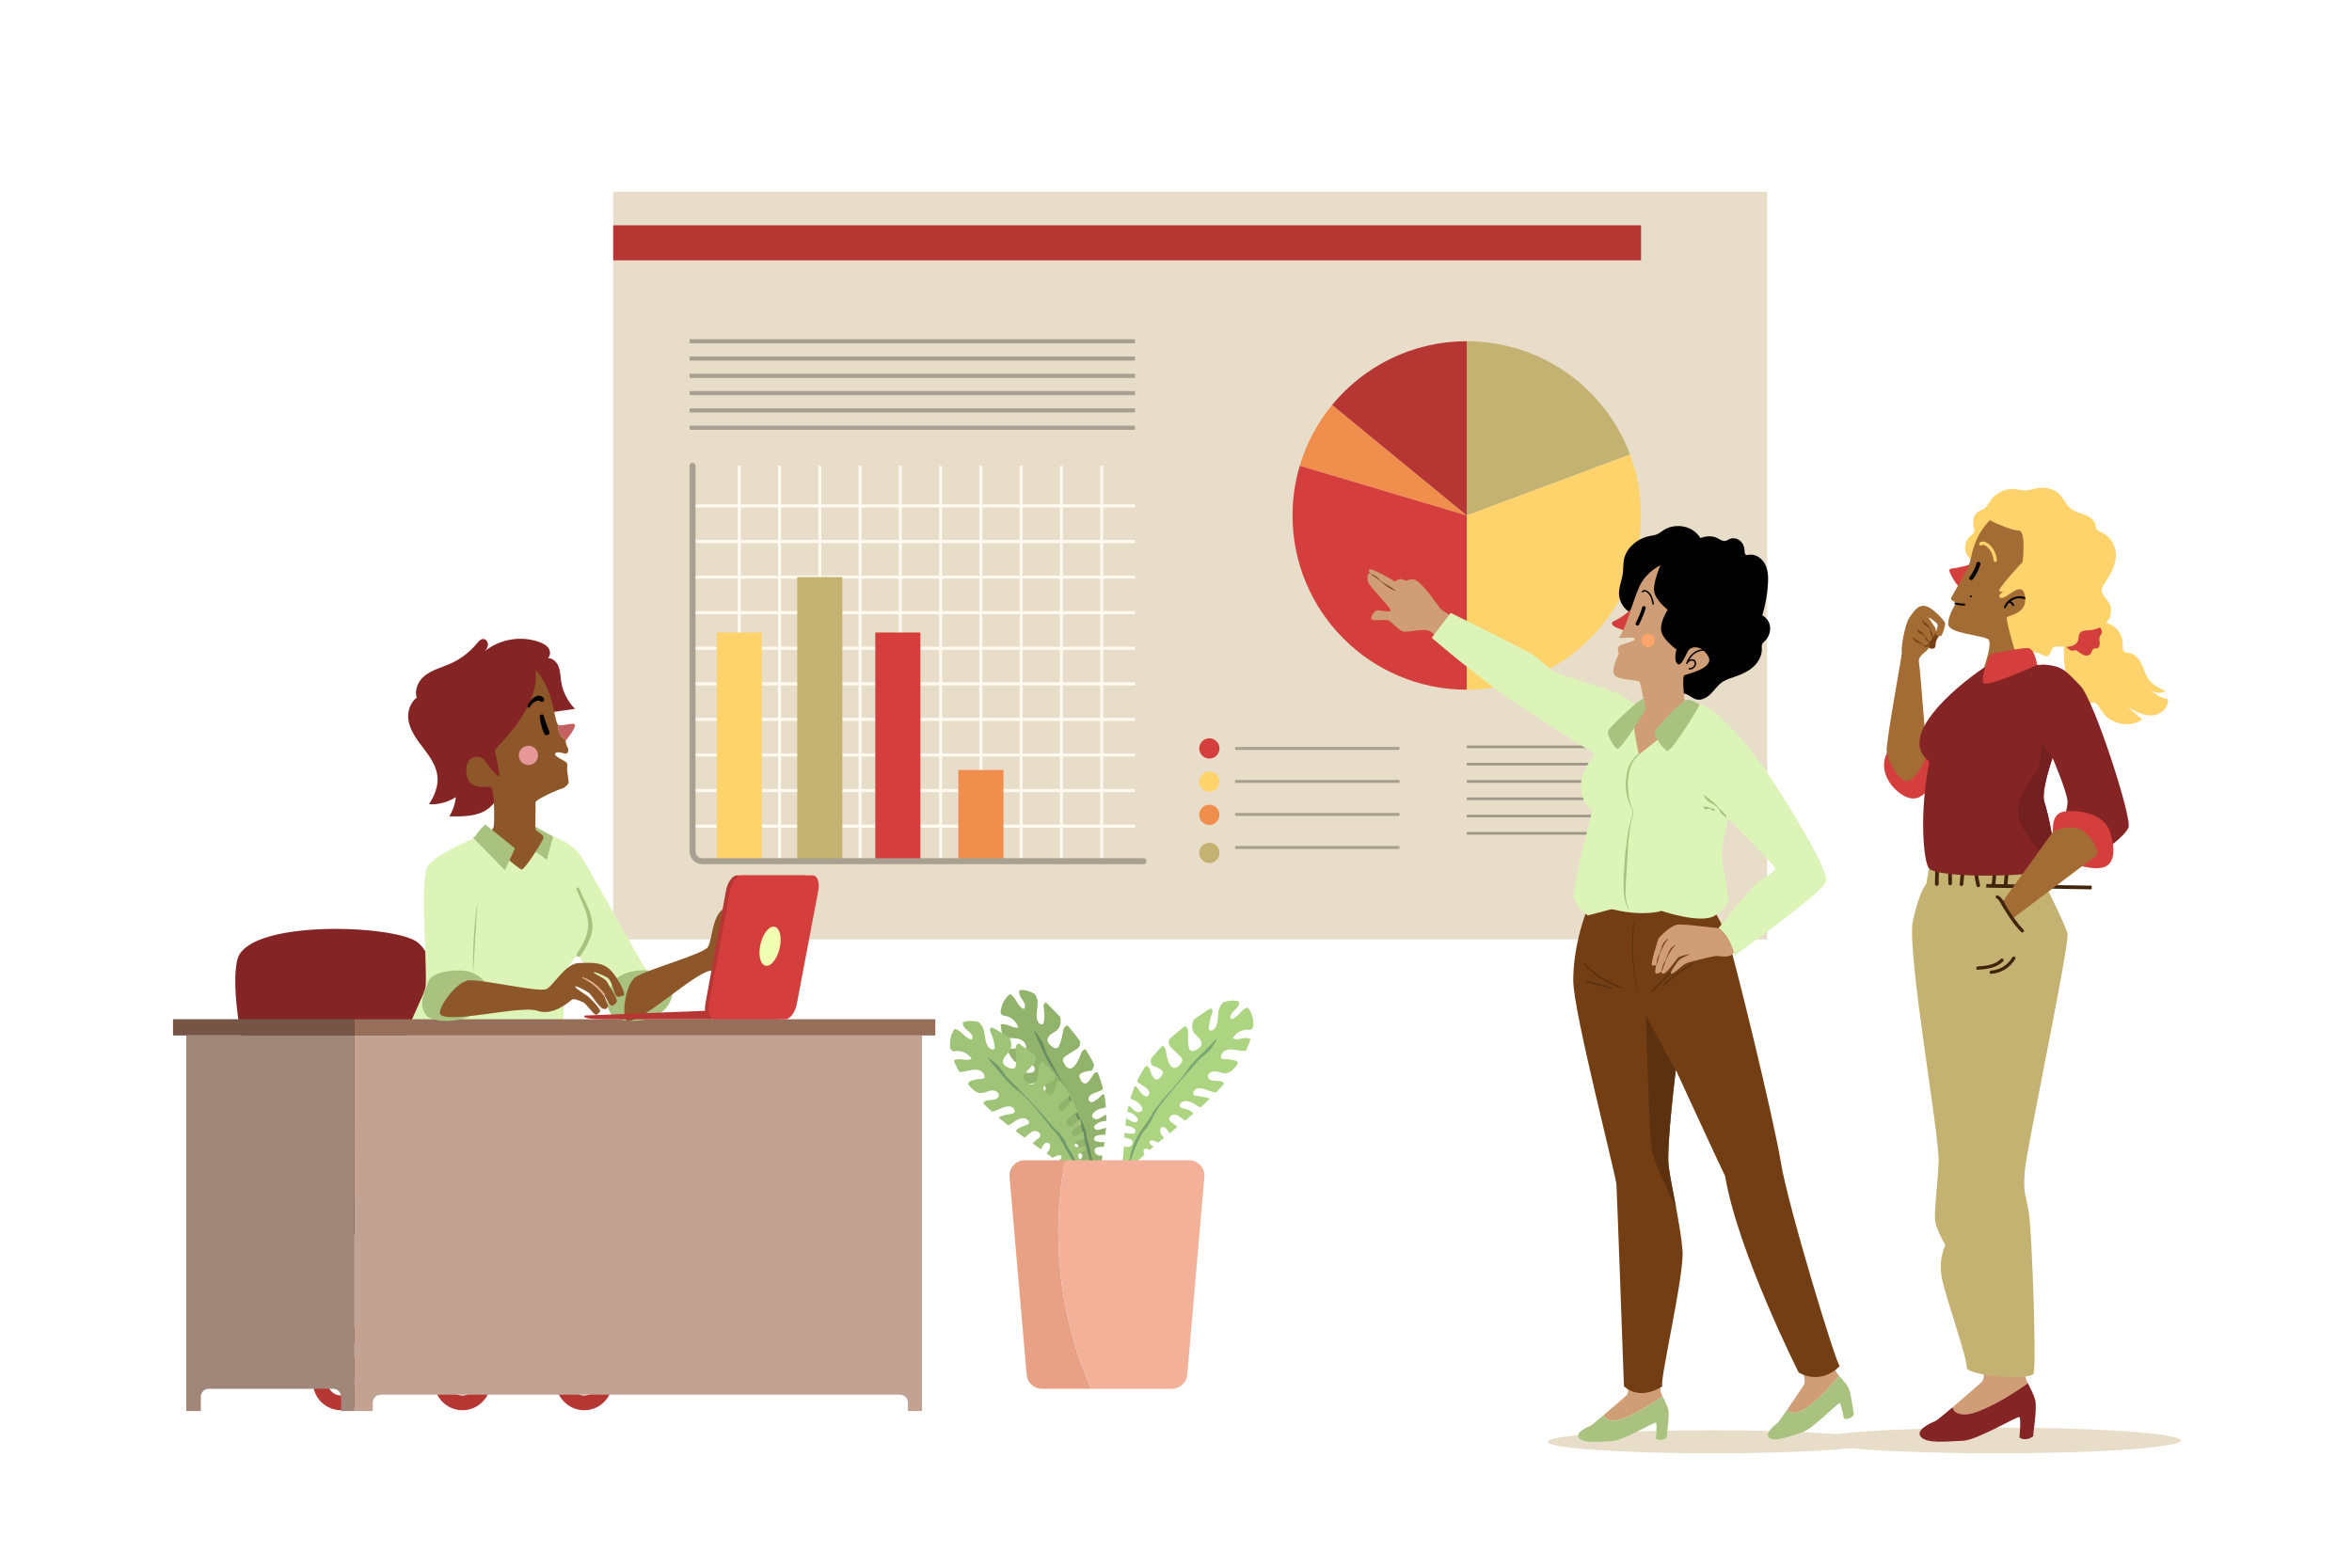 <?xml version="1.0" encoding="utf-8"?>
<!-- Generator: Adobe Illustrator 27.5.0, SVG Export Plug-In . SVG Version: 6.00 Build 0)  -->
<svg version="1.1" xmlns="http://www.w3.org/2000/svg" xmlns:xlink="http://www.w3.org/1999/xlink" x="0px" y="0px"
	 viewBox="0 0 750 500" style="enable-background:new 0 0 750 500;" xml:space="preserve">
<g id="BACKGROUND">
	<rect style="fill:#FFFFFF;" width="750" height="500"/>
</g>
<g id="OBJECTS">
	<g>
		<g>
			<path style="fill:#852424;" d="M176.077,227.123c2.425-0.348,4.849-0.695,7.274-1.042c-2.351-2.37-3.922-5.502-4.415-8.803
				c-0.231-1.549-0.238-3.154-0.792-4.619c-0.555-1.465-1.862-2.805-3.427-2.763c0.881-0.753,0.843-2.211,0.191-3.17
				c-0.652-0.959-1.749-1.511-2.835-1.916c-5.79-2.157-12.684-1.023-17.478,2.874c0.576-0.597,1.034-1.374,1.007-2.204
				c-0.027-0.829-0.679-1.665-1.508-1.674c-0.833-0.009-1.452,0.728-1.981,1.372c-2.264,2.761-5.175,4.988-8.432,6.452
				c-2.809,1.262-5.925,1.998-8.319,3.935c-2.031,1.644-3.302,4.611-2.46,6.935c-2.096,1.511-3.103,4.587-2.659,7.257
				c0.561,3.377,2.756,6.217,4.826,8.944c2.07,2.727,4.159,5.688,4.444,9.099c0.259,3.088-1.021,6.118-2.726,8.705
				c3.002,0.17,6.051-0.636,8.576-2.268c-0.231,2.161-0.952,4.268-2.092,6.118c4.844,0.154,10.342,0.048,13.616-3.525
				c0.592-0.647,1.128-1.418,1.951-1.722c0.675-0.25,1.428-0.136,2.138-0.258c2.648-0.456,3.58-3.658,4.64-6.128
				c1.415-3.298,3.889-6.005,5.903-8.975c2.013-2.971,3.627-6.535,2.958-10.06c-0.122-0.644-0.302-1.373,0.08-1.905
				C174.889,227.32,175.514,227.203,176.077,227.123z"/>
		</g>
		<g>
			<g>
				<path style="fill:#ADD481;" d="M398.799,331.415c-0.679-0.416-1.647-0.41-2.474-0.258c-1.082,0.198-2.257,0.524-3.232,0.017
					c0.962-1.771,3.004-2.895,5.015-2.761c0.263,0.018,0.537,0.053,0.784-0.04c0.393-0.149,0.595-0.572,0.76-0.959
					c0.037-0.545,0.04-1.092-0.007-1.64c-0.136-1.602-0.731-3.201-1.741-4.43c-2.019,0.285-3.175,3.493-5.389,3.715
					c-0.599-1.059,0.469-2.251,1.378-3.06c0.738-0.656,1.451-1.735,1.225-2.571c-1.562-0.504-3.24-0.345-4.9,0.179
					c-0.621,0.523-1.114,1.193-1.389,1.958c-0.814,2.271,0.005,5.293-1.87,6.811c-0.4,0.324-1.076,0.487-1.369,0.064
					c-0.141-0.203-0.133-0.471-0.115-0.718c0.112-1.479,0.433-2.943,0.951-4.333c0.134-0.359,0.283-0.742,0.196-1.115
					c-0.073-0.312-0.306-0.547-0.594-0.692c-0.405,0.244-0.802,0.494-1.185,0.746c-1.397,0.918-2.788,1.868-4.162,2.847
					c-0.656,1.351-0.764,2.959,0.06,4.183c0.447,0.663,1.11,1.147,1.641,1.746c0.53,0.599,0.94,1.416,0.712,2.183
					c-0.218,0.733-0.937,1.184-1.613,1.541c-0.608,0.321-1.407,0.606-1.932,0.16c-0.295-0.25-0.394-0.657-0.464-1.037
					c-0.232-1.262-0.315-2.552-0.247-3.833c0.037-0.695,0.112-1.426-0.181-2.057c-0.163-0.352-0.494-0.638-0.855-0.762
					c-1.702,1.308-3.354,2.678-4.927,4.118c-0.236,0.667-0.283,1.368,0.034,1.99c0.205,0.402,0.537,0.721,0.864,1.031
					c0.754,0.718,1.507,1.436,2.261,2.154c0.537,0.512,1.123,1.177,0.941,1.896c-0.076,0.301-0.279,0.55-0.476,0.79
					c-0.57,0.693-1.323,1.457-2.206,1.299c-0.716-0.128-1.176-0.821-1.481-1.481c-0.417-0.904-0.706-1.867-0.853-2.852
					c-0.132-0.878-0.199-1.869-0.864-2.458c-0.124-0.11-0.267-0.187-0.418-0.248c-1.275,1.294-2.477,2.646-3.591,4.061
					c-0.145,0.617-0.145,1.26,0.078,1.85c0.05,0.132,0.112,0.263,0.213,0.363c0.168,0.166,0.414,0.218,0.643,0.277
					c0.904,0.231,1.751,0.681,2.45,1.3c0.153,0.136,0.305,0.288,0.366,0.483c0.11,0.35-0.097,0.714-0.295,1.023
					c-0.243,0.379-0.494,0.765-0.848,1.042c-0.354,0.278-0.839,0.431-1.263,0.281c-0.465-0.164-0.74-0.634-0.957-1.077
					c-0.298-0.609-0.56-1.236-0.784-1.877c-0.177-0.507-0.406-1.097-0.925-1.235c-0.15-0.04-0.304-0.034-0.455-0.003
					c-0.983,1.452-1.864,2.971-2.635,4.559c-0.013,0.164-0.005,0.33,0.073,0.473c0.082,0.15,0.231,0.249,0.373,0.343
					c0.607,0.4,1.215,0.8,1.822,1.2c0.566,0.372,1.161,0.779,1.429,1.401c0.268,0.622,0.028,1.509-0.631,1.668
					c-0.519,0.125-1.023-0.234-1.406-0.605c-0.548-0.53-1.027-1.13-1.422-1.782c-0.186-0.307-0.378-0.647-0.709-0.785
					c-0.126-0.052-0.251-0.062-0.375-0.052c-0.521,1.258-0.969,2.54-1.348,3.845c0.431,0.369,1.053,0.556,1.583,0.812
					c0.859,0.415,1.577,1.117,2.012,1.966c0.104,0.203,0.194,0.422,0.194,0.651c0,0.752-0.981,1.161-1.697,0.931
					c-0.716-0.23-1.229-0.841-1.781-1.352c-0.272-0.251-0.589-0.488-0.927-0.641c-0.145,0.63-0.273,1.264-0.393,1.9
					c1.243,0.246,2.403,0.94,3.145,1.97c0.141,0.195,0.272,0.415,0.269,0.656c-0.005,0.405-0.405,0.718-0.808,0.763
					c-0.402,0.045-0.798-0.111-1.166-0.28c-0.622-0.285-1.22-0.622-1.794-0.996c-0.109,0.744-0.206,1.49-0.288,2.238
					c0.638,0.135,1.271,0.296,1.887,0.509c0.436,0.151,0.887,0.337,1.172,0.7c0.284,0.363,0.327,0.955-0.028,1.25
					c-0.208,0.172-0.494,0.207-0.764,0.219c-0.839,0.04-1.683-0.064-2.489-0.3c-0.038,0.495-0.071,0.991-0.101,1.486
					c0.465,0.125,0.93,0.249,1.395,0.374c0.36,0.096,0.739,0.204,0.997,0.473c0.454,0.475,0.324,1.32-0.165,1.759
					c-0.489,0.439-1.219,0.52-1.859,0.37c-0.171-0.04-0.337-0.096-0.5-0.161c-0.111,2.735-0.304,5.565-1.84,7.798l2.523,0.715
					c1.871-2.075,3.868-4.021,5.935-5.893c-0.361-0.527-0.569-1.145-0.164-1.579c0.451-0.484,1.162-0.227,1.77,0.149
					c0.437-0.382,0.876-0.761,1.318-1.138c-0.069-0.027-0.138-0.055-0.204-0.078c-0.736-0.26-1.549-1.142-0.976-1.673
					c0.306-0.284,0.794-0.185,1.19-0.052c0.492,0.165,0.973,0.359,1.447,0.572c0.605-0.506,1.213-1.009,1.822-1.51
					c-0.233-0.272-0.484-0.537-0.704-0.805c-0.634-0.774-0.871-2.207,0.066-2.56c0.718-0.271,1.439,0.396,1.829,1.056
					c0.173,0.293,0.343,0.61,0.542,0.893c0.816-0.664,1.633-1.328,2.449-1.992c-0.266-0.431-0.654-0.802-1.087-1.069
					c-0.542-0.335-1.212-0.612-1.42-1.215c-0.35-1.012,1.015-1.888,2.057-1.641c1.042,0.247,1.815,1.095,2.712,1.68
					c0.089,0.058,0.185,0.11,0.282,0.161c0.877-0.725,1.748-1.456,2.612-2.195c-0.169-0.268-0.382-0.51-0.631-0.69
					c-0.863-0.62-1.96-0.779-2.971-1.108c-0.271-0.088-0.558-0.206-0.703-0.452c-0.209-0.355-0.025-0.822,0.261-1.118
					c0.725-0.753,1.949-0.783,2.934-0.433c0.985,0.35,1.828,1.005,2.751,1.495c0.208,0.111,0.426,0.211,0.649,0.298
					c0.994-0.892,1.975-1.803,2.934-2.736c-0.327-0.211-0.722-0.335-1.107-0.428c-1.032-0.25-2.082-0.425-3.139-0.523
					c-0.24-0.022-0.489-0.044-0.696-0.167c-0.818-0.487-0.103-1.828,0.81-2.099c1.207-0.358,2.489,0.099,3.665,0.547
					c0.794,0.302,1.638,0.599,2.472,0.65c0.888-0.926,1.75-1.875,2.582-2.846c-0.042-0.074-0.089-0.145-0.147-0.213
					c-0.611-0.715-1.704-0.663-2.644-0.655c-0.94,0.008-2.097-0.259-2.337-1.169c-0.297-1.124,1.154-1.969,2.311-1.858
					c1.157,0.111,2.263,0.719,3.419,0.597c1.459-0.154,2.527-1.397,3.436-2.549c0.165-0.21,0.34-0.445,0.327-0.712
					c-0.021-0.428-0.491-0.672-0.9-0.799c-1.039-0.324-2.134-0.466-3.222-0.418c-0.44,0.019-0.987,0.014-1.188-0.378
					c-0.087-0.169-0.079-0.371-0.048-0.559c0.08-0.475,0.305-0.924,0.638-1.271c0.927-0.968,2.454-1.002,3.779-0.798
					c1.168,0.18,2.372,0.488,3.52,0.292c0.386-0.818,0.753-1.646,1.08-2.495C398.522,332.221,398.663,331.819,398.799,331.415z"/>
			</g>
			<g>
				<g>
					<path style="fill:#92B36C;" d="M319.061,326.746c0.75-0.267,1.696-0.061,2.474,0.258c1.018,0.417,2.1,0.979,3.159,0.684
						c-0.576-1.932-2.341-3.453-4.336-3.737c-0.261-0.037-0.537-0.059-0.759-0.201c-0.353-0.227-0.464-0.683-0.546-1.095
						c0.076-0.541,0.187-1.077,0.345-1.604c0.464-1.539,1.376-2.981,2.618-3.975c1.916,0.695,2.386,4.074,4.506,4.747
						c0.805-0.913,0.006-2.299-0.717-3.278c-0.587-0.795-1.061-1.997-0.668-2.768c1.632-0.171,3.241,0.332,4.758,1.187
						c0.499,0.639,0.844,1.397,0.954,2.202c0.328,2.39-1.098,5.178,0.424,7.05c0.324,0.399,0.953,0.699,1.326,0.346
						c0.18-0.17,0.228-0.434,0.26-0.679c0.196-1.471,0.184-2.969-0.036-4.436c-0.057-0.379-0.124-0.785,0.039-1.132
						c0.136-0.29,0.412-0.472,0.724-0.555c0.346,0.323,0.683,0.649,1.006,0.975c1.177,1.187,2.342,2.403,3.485,3.645
						c0.363,1.458,0.136,3.053-0.923,4.08c-0.574,0.557-1.323,0.893-1.966,1.369c-0.643,0.476-1.212,1.192-1.148,1.989
						c0.062,0.762,0.672,1.352,1.26,1.841c0.529,0.44,1.252,0.883,1.857,0.556c0.34-0.184,0.521-0.561,0.668-0.918
						c0.488-1.187,0.835-2.432,1.033-3.7c0.107-0.688,0.185-1.418,0.602-1.975c0.232-0.31,0.615-0.522,0.994-0.569
						c1.396,1.631,2.729,3.313,3.971,5.047c0.093,0.701-0.005,1.397-0.444,1.94c-0.283,0.35-0.674,0.594-1.058,0.831
						c-0.886,0.547-1.771,1.094-2.657,1.641c-0.631,0.39-1.342,0.92-1.312,1.661c0.012,0.31,0.159,0.596,0.302,0.871
						c0.415,0.795,0.993,1.699,1.89,1.727c0.727,0.022,1.321-0.561,1.755-1.144c0.595-0.798,1.076-1.681,1.424-2.614
						c0.311-0.832,0.581-1.787,1.353-2.227c0.143-0.082,0.3-0.127,0.46-0.157c0.98,1.53,1.878,3.1,2.676,4.715
						c0.014,0.634-0.119,1.262-0.458,1.794c-0.076,0.119-0.164,0.234-0.283,0.311c-0.199,0.128-0.45,0.128-0.687,0.138
						c-0.932,0.04-1.854,0.305-2.666,0.766c-0.178,0.101-0.358,0.219-0.458,0.397c-0.18,0.32-0.053,0.719,0.078,1.062
						c0.16,0.421,0.325,0.85,0.615,1.195c0.289,0.345,0.732,0.595,1.178,0.536c0.489-0.065,0.855-0.467,1.158-0.856
						c0.417-0.535,0.803-1.094,1.155-1.674c0.278-0.459,0.624-0.989,1.16-1.018c0.155-0.008,0.304,0.029,0.446,0.091
						c0.662,1.623,1.211,3.292,1.638,5.005c-0.022,0.163-0.063,0.324-0.169,0.447c-0.112,0.129-0.277,0.196-0.436,0.259
						c-0.677,0.266-1.353,0.532-2.03,0.798c-0.63,0.248-1.297,0.523-1.688,1.076c-0.391,0.553-0.339,1.471,0.273,1.762
						c0.482,0.229,1.049-0.018,1.501-0.302c0.645-0.405,1.238-0.894,1.759-1.45c0.246-0.262,0.503-0.555,0.856-0.621
						c0.134-0.025,0.259-0.008,0.378,0.027c0.25,1.338,0.424,2.686,0.525,4.04c-0.498,0.272-1.145,0.327-1.717,0.468
						c-0.927,0.229-1.774,0.767-2.375,1.508c-0.144,0.178-0.277,0.373-0.324,0.597c-0.155,0.736,0.72,1.339,1.468,1.262
						c0.748-0.077,1.376-0.569,2.022-0.955c0.318-0.19,0.677-0.356,1.039-0.436c0.012,0.646,0.007,1.293-0.008,1.94
						c-1.267-0.016-2.545,0.423-3.484,1.278c-0.178,0.162-0.352,0.35-0.399,0.586c-0.079,0.397,0.248,0.786,0.633,0.913
						c0.384,0.127,0.804,0.056,1.199-0.033c0.668-0.151,1.322-0.356,1.961-0.604c-0.047,0.75-0.107,1.5-0.18,2.25
						c-0.652,0-1.304,0.027-1.951,0.108c-0.458,0.058-0.937,0.147-1.291,0.443c-0.353,0.297-0.517,0.867-0.231,1.229
						c0.167,0.211,0.441,0.304,0.702,0.372c0.812,0.212,1.66,0.284,2.497,0.22c-0.065,0.493-0.135,0.984-0.208,1.475
						c-0.481,0.026-0.961,0.052-1.442,0.078c-0.372,0.02-0.765,0.047-1.073,0.257c-0.543,0.371-0.589,1.225-0.201,1.755
						c0.388,0.53,1.086,0.76,1.743,0.746c0.176-0.004,0.35-0.024,0.522-0.054c-0.456,2.699-0.852,5.508,0.19,8.01l-2.617,0.179
						c-1.402-2.417-2.954-4.733-4.591-6.991c0.462-0.441,0.793-1.003,0.487-1.511c-0.341-0.566-1.09-0.462-1.763-0.22
						c-0.349-0.464-0.701-0.926-1.055-1.386c0.073-0.012,0.146-0.025,0.216-0.034c0.774-0.103,1.751-0.798,1.301-1.436
						c-0.241-0.341-0.739-0.345-1.154-0.297c-0.516,0.06-1.027,0.15-1.534,0.261c-0.487-0.62-0.978-1.238-1.471-1.854
						c0.284-0.219,0.585-0.426,0.855-0.642c0.78-0.627,1.308-1.98,0.464-2.519c-0.646-0.413-1.489,0.09-2.008,0.655
						c-0.23,0.251-0.462,0.526-0.714,0.762c-0.661-0.818-1.324-1.636-1.985-2.455c0.349-0.367,0.806-0.65,1.284-0.822
						c0.6-0.216,1.312-0.349,1.64-0.896c0.551-0.918-0.603-2.057-1.674-2.03c-1.071,0.026-2.002,0.697-3,1.084
						c-0.099,0.038-0.204,0.069-0.309,0.099c-0.708-0.891-1.41-1.786-2.103-2.687c0.22-0.228,0.479-0.42,0.76-0.544
						c0.972-0.429,2.079-0.358,3.136-0.471c0.283-0.03,0.589-0.086,0.781-0.297c0.277-0.304,0.194-0.799-0.024-1.148
						c-0.554-0.886-1.745-1.168-2.781-1.029c-1.036,0.139-1.996,0.606-3,0.895c-0.226,0.065-0.461,0.118-0.697,0.158
						c-0.789-1.078-1.56-2.172-2.306-3.283c0.363-0.139,0.776-0.179,1.171-0.191c1.061-0.031,2.125,0.014,3.18,0.136
						c0.239,0.028,0.487,0.058,0.715-0.019c0.901-0.307,0.478-1.768-0.359-2.221c-1.107-0.599-2.455-0.417-3.699-0.221
						c-0.839,0.132-1.726,0.248-2.553,0.126c-0.678-1.09-1.325-2.196-1.938-3.318c0.056-0.063,0.117-0.124,0.188-0.178
						c0.745-0.574,1.804-0.296,2.723-0.094c0.919,0.202,2.105,0.179,2.528-0.661c0.522-1.038-0.722-2.165-1.877-2.295
						c-1.155-0.13-2.362,0.236-3.468-0.122c-1.396-0.452-2.184-1.889-2.836-3.203c-0.119-0.239-0.241-0.506-0.173-0.764
						c0.109-0.414,0.619-0.556,1.045-0.596c1.083-0.102,2.184-0.015,3.238,0.256c0.427,0.11,0.962,0.218,1.24-0.125
						c0.12-0.148,0.155-0.347,0.162-0.537c0.02-0.481-0.108-0.967-0.362-1.375c-0.707-1.138-2.195-1.487-3.533-1.561
						c-1.18-0.066-2.422-0.013-3.505-0.441c-0.209-0.88-0.397-1.766-0.541-2.664C319.165,327.592,319.109,327.169,319.061,326.746z"
						/>
				</g>
				<path style="fill:#668C61;" d="M348.581,373.175c-0.18-0.313-0.26-0.691-0.374-1.034c-0.04-0.097-0.039-0.206-0.075-0.304
					c-0.395-0.981-0.632-1.969-0.892-2.954c-0.391-1.312-0.724-2.628-1.072-3.947c-0.246-1.056-0.498-2.134-0.745-3.191
					c-0.306-1.18-0.596-2.376-1.028-3.52c-0.302-0.808-0.814-1.529-1.158-2.317c-0.353-0.78-0.618-1.6-0.955-2.39
					c-0.173-0.419-0.428-0.8-0.598-1.221c-0.392-0.953-0.766-1.919-1.174-2.87c-0.315-0.739-0.655-1.468-1.012-2.187
					c-0.336-0.675-0.693-1.34-1.057-2.001c-0.397-0.714-0.773-1.44-1.213-2.13c-0.697-1.107-1.552-2.123-2.257-3.225
					c-0.948-1.492-1.672-3.113-2.433-4.712c-0.522-1.105-1.015-2.227-1.514-3.343c-0.364-0.818-0.729-1.638-1.095-2.46
					c-0.032-0.078-0.077-0.188-0.12-0.293c-0.055-0.133-0.1-0.25-0.074-0.277c0.027-0.028,0.111,0.031,0.232,0.156
					c0.19,0.198,0.397,0.397,0.551,0.611c0.411,0.568,0.767,1.162,1.2,1.724c0.311,0.398,0.538,0.846,0.744,1.302
					c0.536,1.171,0.931,2.421,1.353,3.662c0.108,0.32,0.334,0.579,0.499,0.871l0.703,1.274c0.468,0.819,0.946,1.633,1.392,2.464
					c0.284,0.553,0.571,1.112,0.854,1.665c0.138,0.253,0.312,0.487,0.455,0.738c0.106,0.184,0.194,0.379,0.289,0.569
					c0.053,0.109,0.081,0.24,0.154,0.328c0.448,0.562,0.643,1.257,1.004,1.868c0.493,0.857,0.927,1.751,1.368,2.638
					c0.454,0.91,0.882,1.832,1.311,2.753c0.246,0.539,0.566,1.045,0.776,1.6c0.402,1.121,1.029,2.136,1.512,3.221
					c0.266,0.595,0.691,1.125,1.022,1.699c0.147,0.251,0.233,0.528,0.336,0.797c0.248,0.623,0.504,1.245,0.705,1.885
					c0.102,0.32,0.197,0.645,0.192,0.996c0.002,1.089,0.366,2.053,0.663,3.048c0.434,1.415,0.704,2.872,1.018,4.316
					c0.093,0.459,0.312,0.896,0.392,1.36c0.094,0.571,0.168,1.148,0.207,1.727c0.014,0.146,0.029,0.31,0.042,0.455
					C348.716,372.994,348.684,373.194,348.581,373.175z"/>
			</g>
			<g>
				<g>
					<path style="fill:#A0C477;" d="M304.143,338.285c0.65-0.46,1.616-0.517,2.451-0.421c1.093,0.127,2.286,0.375,3.227-0.196
						c-1.076-1.704-3.188-2.691-5.185-2.425c-0.262,0.035-0.533,0.089-0.785,0.011c-0.401-0.123-0.632-0.532-0.822-0.907
						c-0.073-0.542-0.111-1.088-0.101-1.637c0.03-1.607,0.519-3.242,1.446-4.535c2.033,0.151,3.398,3.277,5.621,3.352
						c0.528-1.096-0.616-2.216-1.576-2.962c-0.78-0.607-1.562-1.636-1.391-2.485c1.525-0.606,3.21-0.557,4.901-0.143
						c0.654,0.481,1.19,1.117,1.514,1.862c0.962,2.213,0.343,5.282,2.315,6.673c0.42,0.297,1.106,0.416,1.37-0.026
						c0.127-0.212,0.102-0.479,0.067-0.724c-0.209-1.469-0.626-2.908-1.234-4.262c-0.157-0.35-0.331-0.722-0.269-1.1
						c0.052-0.316,0.269-0.566,0.547-0.73c0.42,0.217,0.833,0.44,1.232,0.666c1.454,0.824,2.905,1.68,4.34,2.567
						c0.744,1.305,0.957,2.902,0.215,4.178c-0.402,0.691-1.033,1.218-1.523,1.85c-0.49,0.632-0.845,1.475-0.567,2.225
						c0.266,0.717,1.013,1.12,1.711,1.432c0.628,0.281,1.444,0.512,1.938,0.033c0.278-0.269,0.35-0.681,0.395-1.065
						c0.148-1.275,0.146-2.567-0.006-3.841c-0.083-0.691-0.206-1.415,0.045-2.064c0.14-0.362,0.451-0.669,0.803-0.817
						c1.785,1.193,3.523,2.451,5.188,3.785c0.279,0.65,0.373,1.346,0.097,1.987c-0.178,0.414-0.489,0.754-0.794,1.086
						c-0.705,0.766-1.409,1.532-2.114,2.298c-0.502,0.546-1.043,1.248-0.814,1.954c0.095,0.295,0.314,0.531,0.526,0.757
						c0.615,0.654,1.416,1.367,2.287,1.151c0.706-0.175,1.12-0.897,1.38-1.576c0.357-0.93,0.581-1.91,0.664-2.902
						c0.074-0.885,0.076-1.878,0.7-2.51c0.116-0.117,0.255-0.204,0.401-0.275c1.357,1.207,2.646,2.477,3.851,3.816
						c0.185,0.606,0.227,1.247,0.044,1.85c-0.041,0.135-0.095,0.27-0.188,0.376c-0.157,0.177-0.399,0.245-0.624,0.319
						c-0.887,0.29-1.703,0.795-2.359,1.458c-0.144,0.146-0.285,0.307-0.334,0.506c-0.087,0.357,0.143,0.706,0.362,1.001
						c0.268,0.362,0.543,0.731,0.915,0.984c0.372,0.254,0.865,0.375,1.279,0.198c0.453-0.195,0.697-0.681,0.884-1.137
						c0.257-0.628,0.477-1.27,0.659-1.924c0.144-0.517,0.333-1.121,0.842-1.294c0.147-0.05,0.301-0.054,0.454-0.033
						c1.076,1.384,2.055,2.842,2.93,4.375c0.023,0.163,0.027,0.329-0.042,0.476c-0.073,0.155-0.214,0.264-0.35,0.367
						c-0.58,0.439-1.159,0.878-1.739,1.317c-0.54,0.409-1.107,0.854-1.334,1.492c-0.227,0.638,0.072,1.508,0.739,1.622
						c0.526,0.09,1.005-0.301,1.363-0.697c0.512-0.565,0.95-1.195,1.302-1.872c0.166-0.319,0.334-0.67,0.656-0.829
						c0.122-0.061,0.247-0.078,0.371-0.076c0.602,1.221,1.134,2.471,1.598,3.748c-0.406,0.397-1.014,0.624-1.526,0.915
						c-0.83,0.471-1.5,1.218-1.878,2.094c-0.091,0.21-0.166,0.434-0.151,0.663c0.05,0.751,1.055,1.094,1.755,0.818
						c0.7-0.276,1.171-0.92,1.688-1.466c0.254-0.268,0.555-0.525,0.883-0.7c0.186,0.619,0.356,1.243,0.517,1.87
						c-1.224,0.328-2.335,1.096-3.009,2.172c-0.127,0.204-0.244,0.432-0.225,0.672c0.031,0.404,0.451,0.69,0.856,0.708
						c0.405,0.018,0.789-0.163,1.146-0.356c0.602-0.326,1.177-0.701,1.724-1.111c0.158,0.735,0.303,1.473,0.435,2.215
						c-0.628,0.177-1.249,0.378-1.849,0.632c-0.425,0.18-0.863,0.395-1.123,0.776c-0.26,0.381-0.263,0.975,0.11,1.246
						c0.218,0.158,0.507,0.174,0.777,0.169c0.839-0.015,1.675-0.175,2.463-0.464c0.071,0.492,0.136,0.984,0.198,1.476
						c-0.456,0.155-0.911,0.31-1.367,0.465c-0.353,0.12-0.724,0.252-0.964,0.538c-0.422,0.504-0.236,1.338,0.281,1.744
						c0.517,0.406,1.251,0.439,1.879,0.247c0.168-0.051,0.33-0.118,0.488-0.193c0.29,2.722,0.669,5.533,2.349,7.66l-2.471,0.88
						c-2.003-1.948-4.124-3.757-6.31-5.49c0.325-0.549,0.492-1.18,0.06-1.587c-0.481-0.453-1.174-0.15-1.757,0.265
						c-0.461-0.352-0.925-0.702-1.39-1.049c0.067-0.032,0.134-0.064,0.198-0.092c0.718-0.308,1.47-1.242,0.864-1.734
						c-0.324-0.263-0.804-0.132-1.191,0.026c-0.48,0.197-0.948,0.422-1.406,0.666c-0.637-0.465-1.276-0.927-1.918-1.387
						c0.215-0.287,0.448-0.568,0.649-0.849c0.582-0.814,0.724-2.26-0.234-2.551c-0.734-0.223-1.41,0.49-1.756,1.174
						c-0.154,0.303-0.302,0.631-0.482,0.927c-0.858-0.609-1.717-1.217-2.575-1.827c0.237-0.448,0.6-0.843,1.014-1.138
						c0.519-0.37,1.169-0.691,1.337-1.306c0.282-1.033-1.137-1.817-2.16-1.502c-1.024,0.315-1.738,1.212-2.595,1.855
						c-0.085,0.064-0.177,0.122-0.271,0.179c-0.923-0.666-1.84-1.338-2.751-2.019c0.151-0.279,0.347-0.534,0.585-0.73
						c0.82-0.676,1.905-0.907,2.891-1.301c0.265-0.106,0.543-0.242,0.672-0.497c0.185-0.368-0.029-0.822-0.334-1.099
						c-0.773-0.703-1.996-0.653-2.956-0.239c-0.96,0.414-1.758,1.123-2.647,1.673c-0.2,0.124-0.411,0.238-0.628,0.34
						c-1.051-0.825-2.089-1.669-3.108-2.537c0.312-0.233,0.699-0.382,1.076-0.5c1.013-0.317,2.049-0.561,3.098-0.729
						c0.238-0.038,0.485-0.076,0.683-0.212c0.784-0.54-0.017-1.831-0.946-2.041c-1.228-0.278-2.477,0.263-3.621,0.787
						c-0.772,0.354-1.595,0.706-2.424,0.811c-0.947-0.866-1.87-1.755-2.763-2.67c0.037-0.076,0.079-0.151,0.133-0.222
						c0.562-0.754,1.657-0.773,2.596-0.827c0.939-0.054,2.075-0.396,2.255-1.32c0.222-1.141-1.281-1.889-2.428-1.702
						c-1.147,0.187-2.21,0.866-3.372,0.821c-1.466-0.057-2.613-1.228-3.596-2.317c-0.179-0.198-0.368-0.422-0.373-0.689
						c-0.007-0.428,0.445-0.703,0.845-0.857c1.015-0.391,2.099-0.605,3.187-0.629c0.441-0.01,0.986-0.051,1.16-0.456
						c0.076-0.175,0.055-0.376,0.011-0.561c-0.111-0.468-0.366-0.901-0.721-1.226c-0.989-0.904-2.515-0.838-3.823-0.548
						c-1.154,0.256-2.335,0.643-3.493,0.523c-0.439-0.791-0.859-1.593-1.241-2.419C304.472,339.072,304.304,338.68,304.143,338.285z
						"/>
				</g>
				<path style="fill:#709A6B;" d="M345.118,375.003c-0.258-0.253-0.437-0.594-0.64-0.895c-0.065-0.082-0.093-0.188-0.155-0.273
					c-0.646-0.837-1.141-1.725-1.658-2.603c-0.731-1.157-1.408-2.335-2.099-3.51c-0.523-0.95-1.057-1.92-1.58-2.871
					c-0.614-1.054-1.216-2.126-1.941-3.111c-0.51-0.696-1.197-1.252-1.741-1.918c-0.551-0.656-1.028-1.373-1.566-2.043
					c-0.28-0.357-0.629-0.654-0.906-1.014c-0.636-0.812-1.256-1.64-1.907-2.445c-0.503-0.627-1.027-1.236-1.565-1.832
					c-0.506-0.56-1.03-1.103-1.559-1.64c-0.575-0.581-1.134-1.177-1.743-1.723c-0.97-0.877-2.069-1.625-3.045-2.494
					c-1.316-1.18-2.451-2.545-3.617-3.879c-0.802-0.923-1.58-1.869-2.362-2.809c-0.572-0.689-1.145-1.38-1.72-2.073
					c-0.052-0.066-0.125-0.16-0.194-0.249c-0.089-0.113-0.164-0.214-0.146-0.247c0.018-0.035,0.115,0,0.266,0.087
					c0.236,0.139,0.49,0.274,0.696,0.439c0.55,0.436,1.053,0.911,1.621,1.335c0.407,0.299,0.747,0.669,1.068,1.052
					c0.833,0.982,1.551,2.079,2.292,3.16c0.19,0.278,0.479,0.467,0.716,0.703l1.021,1.037c0.672,0.662,1.352,1.316,2.007,1.996
					c0.422,0.455,0.85,0.917,1.273,1.372c0.201,0.206,0.432,0.384,0.637,0.587c0.151,0.149,0.289,0.312,0.432,0.47
					c0.081,0.091,0.143,0.209,0.237,0.274c0.583,0.42,0.959,1.036,1.472,1.527c0.707,0.691,1.366,1.435,2.03,2.17
					c0.683,0.753,1.345,1.525,2.006,2.296c0.382,0.453,0.828,0.853,1.18,1.33c0.69,0.97,1.568,1.778,2.327,2.692
					c0.417,0.501,0.97,0.896,1.443,1.36c0.21,0.202,0.367,0.446,0.539,0.677c0.408,0.533,0.822,1.062,1.189,1.625
					c0.185,0.28,0.364,0.568,0.454,0.907c0.296,1.048,0.907,1.878,1.462,2.755c0.8,1.245,1.455,2.575,2.147,3.88
					c0.214,0.417,0.542,0.778,0.746,1.204c0.245,0.524,0.472,1.06,0.666,1.606c0.052,0.137,0.111,0.291,0.163,0.427
					C345.199,374.793,345.222,374.994,345.118,375.003z"/>
			</g>
			<path style="fill:#79A674;" d="M360.12,370.683c-0.028-0.358,0.063-0.737,0.11-1.103c0.006-0.107,0.055-0.206,0.065-0.313
				c0.106-1.07,0.424-2.073,0.767-3.066c0.457-1.333,1.01-2.634,1.69-3.865c0.533-0.988,1.183-1.908,1.813-2.832
				c0.708-1.026,1.471-2.009,2.168-3.031c0.484-0.724,0.82-1.55,1.308-2.276c0.493-0.716,1.068-1.373,1.608-2.052
				c0.28-0.362,0.511-0.762,0.808-1.112c0.673-0.796,1.389-1.555,2.092-2.322c0.544-0.597,1.084-1.196,1.612-1.805
				c0.489-0.577,0.977-1.151,1.468-1.73c0.524-0.629,1.07-1.239,1.568-1.89c0.798-1.039,1.475-2.184,2.28-3.217
				c1.095-1.39,2.385-2.605,3.627-3.862c0.862-0.86,1.727-1.722,2.592-2.585c0.63-0.638,1.259-1.278,1.861-1.941
				c0.059-0.06,0.143-0.144,0.223-0.224c0.101-0.102,0.191-0.19,0.227-0.177c0.037,0.013,0.015,0.114-0.053,0.274
				c-0.108,0.252-0.211,0.521-0.349,0.748c-0.363,0.606-0.79,1.154-1.152,1.77c-0.261,0.435-0.598,0.812-0.952,1.169
				c-0.913,0.919-1.952,1.722-2.982,2.532c-0.265,0.209-0.434,0.51-0.654,0.762l-0.969,1.085c-0.619,0.712-1.227,1.433-1.862,2.131
				c-0.419,0.462-0.866,0.899-1.277,1.367c-0.19,0.217-0.35,0.46-0.536,0.681c-0.137,0.162-0.286,0.314-0.432,0.469
				c-0.083,0.088-0.195,0.161-0.253,0.26c-0.37,0.614-0.941,1.052-1.379,1.611c-0.611,0.777-1.269,1.521-1.905,2.28l-1.94,2.354
				c-0.372,0.463-0.672,0.981-1.065,1.426c-0.79,0.893-1.364,1.943-2.009,2.937c-0.363,0.542-0.561,1.193-0.834,1.789
				c-0.122,0.261-0.297,0.488-0.444,0.733l-1.034,1.703c-0.178,0.28-0.373,0.553-0.628,0.785c-0.811,0.719-1.259,1.661-1.716,2.59
				c-0.664,1.321-1.328,2.644-1.885,4.014c-0.165,0.44-0.232,0.916-0.391,1.356c-0.183,0.546-0.436,1.068-0.633,1.61
				c-0.051,0.137-0.107,0.291-0.158,0.427C360.322,370.572,360.206,370.741,360.12,370.683z"/>
			<path style="fill:#E8A184;" d="M339.636,370.058h-12.859c-2.86,0-5.106,2.449-4.859,5.298l5.461,63.123
				c0.218,2.521,2.328,4.457,4.859,4.457h15.717C337.914,420.241,334.921,394.426,339.636,370.058z"/>
			<path style="fill:#F2B198;" d="M379.188,370.058h-39.552c-4.715,24.368-1.722,50.183,8.318,72.878h25.773
				c2.531,0,4.641-1.936,4.859-4.457l5.461-63.123C384.294,372.507,382.048,370.058,379.188,370.058z"/>
		</g>
		<g>
			<rect x="195.534" y="61.146" style="fill:#E8DDC8;" width="367.965" height="238.487"/>
			<g>
				<g>
					<line style="fill:#FFFFFF;" x1="235.735" y1="148.55" x2="235.735" y2="273.726"/>
					<rect x="235.261" y="148.55" style="fill:#FFFAF0;" width="0.947" height="125.176"/>
				</g>
				<g>
					<line style="fill:#FFFFFF;" x1="248.576" y1="148.55" x2="248.576" y2="273.726"/>
					<rect x="248.102" y="148.55" style="fill:#FFFAF0;" width="0.947" height="125.176"/>
				</g>
				<g>
					<line style="fill:#FFFFFF;" x1="261.416" y1="148.55" x2="261.416" y2="273.726"/>
					<rect x="260.943" y="148.55" style="fill:#FFFAF0;" width="0.947" height="125.176"/>
				</g>
				<g>
					<line style="fill:#FFFFFF;" x1="274.257" y1="148.55" x2="274.257" y2="273.726"/>
					<rect x="273.784" y="148.55" style="fill:#FFFAF0;" width="0.947" height="125.176"/>
				</g>
				<g>
					<line style="fill:#FFFFFF;" x1="287.098" y1="148.55" x2="287.098" y2="273.726"/>
					<rect x="286.624" y="148.55" style="fill:#FFFAF0;" width="0.947" height="125.176"/>
				</g>
				<g>
					<line style="fill:#FFFFFF;" x1="299.939" y1="148.55" x2="299.939" y2="273.726"/>
					<rect x="299.465" y="148.55" style="fill:#FFFAF0;" width="0.947" height="125.176"/>
				</g>
				<g>
					<line style="fill:#FFFFFF;" x1="312.78" y1="148.55" x2="312.78" y2="273.726"/>
					<rect x="312.307" y="148.55" style="fill:#FFFAF0;" width="0.947" height="125.176"/>
				</g>
				<g>
					<line style="fill:#FFFFFF;" x1="325.621" y1="148.55" x2="325.621" y2="273.726"/>
					<rect x="325.148" y="148.55" style="fill:#FFFAF0;" width="0.947" height="125.176"/>
				</g>
				<g>
					<line style="fill:#FFFFFF;" x1="338.462" y1="148.55" x2="338.462" y2="273.726"/>
					<rect x="337.988" y="148.55" style="fill:#FFFAF0;" width="0.947" height="125.176"/>
				</g>
				<g>
					<line style="fill:#FFFFFF;" x1="351.303" y1="148.55" x2="351.303" y2="273.726"/>
					<rect x="350.829" y="148.55" style="fill:#FFFAF0;" width="0.947" height="125.176"/>
				</g>
				<g>
					<line style="fill:#FFFFFF;" x1="221.703" y1="161.359" x2="361.927" y2="161.359"/>
					<rect x="221.702" y="160.858" style="fill:#FFFAF0;" width="140.225" height="1.002"/>
				</g>
				<g>
					<line style="fill:#FFFFFF;" x1="221.703" y1="172.707" x2="361.927" y2="172.707"/>
					<rect x="221.702" y="172.206" style="fill:#FFFAF0;" width="140.225" height="1.002"/>
				</g>
				<g>
					<line style="fill:#FFFFFF;" x1="221.703" y1="184.055" x2="361.927" y2="184.055"/>
					<rect x="221.702" y="183.554" style="fill:#FFFAF0;" width="140.225" height="1.002"/>
				</g>
				<g>
					<line style="fill:#FFFFFF;" x1="221.703" y1="195.403" x2="361.927" y2="195.403"/>
					<rect x="221.702" y="194.902" style="fill:#FFFAF0;" width="140.225" height="1.002"/>
				</g>
				<g>
					<line style="fill:#FFFFFF;" x1="221.703" y1="206.751" x2="361.927" y2="206.751"/>
					<rect x="221.702" y="206.25" style="fill:#FFFAF0;" width="140.225" height="1.002"/>
				</g>
				<g>
					<line style="fill:#FFFFFF;" x1="221.703" y1="218.099" x2="361.927" y2="218.099"/>
					<rect x="221.702" y="217.598" style="fill:#FFFAF0;" width="140.225" height="1.002"/>
				</g>
				<g>
					<line style="fill:#FFFFFF;" x1="221.703" y1="229.447" x2="361.927" y2="229.447"/>
					<rect x="221.702" y="228.946" style="fill:#FFFAF0;" width="140.225" height="1.002"/>
				</g>
				<g>
					<line style="fill:#FFFFFF;" x1="221.703" y1="240.795" x2="361.927" y2="240.795"/>
					<rect x="221.702" y="240.294" style="fill:#FFFAF0;" width="140.225" height="1.002"/>
				</g>
				<g>
					<line style="fill:#FFFFFF;" x1="221.703" y1="252.143" x2="361.927" y2="252.143"/>
					<rect x="221.702" y="251.642" style="fill:#FFFAF0;" width="140.225" height="1.002"/>
				</g>
				<g>
					<line style="fill:#FFFFFF;" x1="221.703" y1="263.491" x2="361.927" y2="263.491"/>
					<rect x="221.702" y="262.99" style="fill:#FFFAF0;" width="140.225" height="1.002"/>
				</g>
			</g>
			<g>
				<g>
					<path style="fill:#F08E4D;" d="M424.78,129.142c-4.64,5.645-8.179,12.224-10.315,19.408l53.259,15.856L424.78,129.142z"/>
					<path style="fill:#D43F3D;" d="M414.465,148.55c-1.495,5.026-2.309,10.344-2.309,15.856c0,30.689,24.879,55.568,55.568,55.568
						v-55.568L414.465,148.55z"/>
				</g>
				<g>
					<path style="fill:#C4B272;" d="M467.724,108.838v55.568l52.069-19.43C511.914,123.87,491.577,108.838,467.724,108.838z"/>
					<path style="fill:#FFD36B;" d="M467.724,164.406v55.568c30.69,0,55.568-24.879,55.568-55.568c0-6.836-1.241-13.381-3.499-19.43
						L467.724,164.406z"/>
				</g>
				<path style="fill:#B63634;" d="M467.724,108.838c-17.301,0-32.753,7.908-42.945,20.305l42.945,35.264V108.838z"/>
			</g>
			<rect x="228.544" y="201.736" style="fill:#FFD36B;" width="14.382" height="72.936"/>
			<rect x="305.589" y="245.585" style="fill:#F08E4D;" width="14.382" height="29.087"/>
			<rect x="279.111" y="201.736" style="fill:#D43F3D;" width="14.382" height="72.936"/>
			<rect x="254.226" y="184.055" style="fill:#C4B272;" width="14.382" height="90.618"/>
			<path style="fill:#A8A090;" d="M364.657,275.619H223.958c-2.242,0-4.066-1.824-4.066-4.066V148.55
				c0-0.523,0.424-0.947,0.947-0.947c0.523,0,0.947,0.424,0.947,0.947v123.003c0,1.198,0.975,2.172,2.172,2.172h140.699
				c0.523,0,0.947,0.424,0.947,0.947C365.604,275.195,365.18,275.619,364.657,275.619z"/>
			<g>
				<rect x="467.725" y="237.783" style="fill:#9E9788;" width="58.201" height="0.841"/>
				<rect x="467.725" y="243.3" style="fill:#9E9788;" width="58.201" height="0.841"/>
				<rect x="467.725" y="248.815" style="fill:#9E9788;" width="58.201" height="0.841"/>
				<rect x="467.725" y="254.331" style="fill:#9E9788;" width="58.201" height="0.841"/>
				<rect x="467.725" y="259.847" style="fill:#9E9788;" width="58.201" height="0.841"/>
				<rect x="467.725" y="265.363" style="fill:#9E9788;" width="58.201" height="0.841"/>
			</g>
			<g>
				<rect x="219.893" y="108.18" style="fill:#A8A090;" width="142.034" height="1.314"/>
				<rect x="219.893" y="113.697" style="fill:#A8A090;" width="142.034" height="1.314"/>
				<rect x="219.893" y="119.212" style="fill:#A8A090;" width="142.034" height="1.314"/>
				<rect x="219.893" y="124.728" style="fill:#A8A090;" width="142.034" height="1.314"/>
				<rect x="219.893" y="130.245" style="fill:#A8A090;" width="142.034" height="1.314"/>
				<rect x="219.893" y="135.76" style="fill:#A8A090;" width="142.034" height="1.314"/>
			</g>
			<g>
				<path style="fill:#D43F3D;" d="M388.866,238.708c0,1.784-1.446,3.231-3.23,3.231c-1.784,0-3.23-1.446-3.23-3.231
					c0-1.784,1.446-3.23,3.23-3.23C387.419,235.478,388.866,236.924,388.866,238.708z"/>
				<path style="fill:#FFD36B;" d="M388.866,249.296c0,1.784-1.446,3.23-3.23,3.23c-1.784,0-3.23-1.446-3.23-3.23
					c0-1.784,1.446-3.23,3.23-3.23C387.419,246.066,388.866,247.512,388.866,249.296z"/>
				<path style="fill:#F08E4D;" d="M388.866,259.885c0,1.784-1.446,3.23-3.23,3.23c-1.784,0-3.23-1.446-3.23-3.23
					c0-1.784,1.446-3.23,3.23-3.23C387.419,256.654,388.866,258.101,388.866,259.885z"/>
				<path style="fill:#C4B272;" d="M388.866,272.022c0,1.784-1.446,3.23-3.23,3.23c-1.784,0-3.23-1.446-3.23-3.23
					c0-1.784,1.446-3.23,3.23-3.23C387.419,268.792,388.866,270.238,388.866,272.022z"/>
			</g>
			<rect x="393.864" y="238.235" style="fill:#A8A090;" width="52.388" height="0.947"/>
			<rect x="393.864" y="248.763" style="fill:#A8A090;" width="52.388" height="0.947"/>
			<rect x="393.864" y="259.291" style="fill:#A8A090;" width="52.388" height="0.947"/>
			<rect x="393.864" y="269.819" style="fill:#A8A090;" width="52.388" height="0.947"/>
			<rect x="195.534" y="71.852" style="fill:#B63634;" width="327.759" height="11.184"/>
		</g>
		<g>
			<path style="fill:#E8DDC8;" d="M598.86,459.846c0,2.036-23.58,3.687-52.666,3.687c-29.087,0-52.666-1.65-52.666-3.687
				s23.579-3.687,52.666-3.687C575.28,456.159,598.86,457.81,598.86,459.846z"/>
			<g>
				<g>
					<path style="fill:#CF9E76;" d="M513.936,453.055c1.619,0.119,3.206-0.441,4.7-1.075c4.088-1.734,7.88-4.077,11.509-6.649
						c-0.351-0.713-0.609-1.291-0.612-1.605c-0.008-0.844-0.461-4.035-0.461-4.035l-9.982,2.916c0,0,0.412,1.696-0.51,2.503
						c-0.543,0.475-4.119,3.623-7.16,6.207c0.071,0.281,0.188,0.548,0.374,0.784C512.291,452.734,513.133,452.996,513.936,453.055z"
						/>
					<path style="fill:#A9C280;" d="M531.955,449.49c-0.362-1.374-1.219-2.959-1.809-4.159c-3.629,2.572-7.421,4.915-11.509,6.649
						c-1.494,0.634-3.081,1.194-4.7,1.075c-0.803-0.059-1.646-0.321-2.142-0.955c-0.185-0.236-0.302-0.503-0.374-0.784
						c-2.124,1.805-3.99,3.336-4.37,3.479c-0.922,0.346-5.073,2.191-3.459,3.92c1.614,1.729,6.803,1.038,10.377,0.922
						c3.574-0.115,13.605-6.226,14.066-5.88s0,5.073,0,5.073s1.499,1.153,3.459-0.346
						C531.263,458.599,532.531,451.681,531.955,449.49z"/>
				</g>
				<g>
					<path style="fill:#CF9E76;" d="M572.844,450.527c1.593-0.307,2.98-1.261,4.257-2.262c3.495-2.74,6.545-5.99,9.379-9.419
						c-0.525-0.597-0.924-1.087-1.009-1.39c-0.228-0.813-1.497-3.776-1.497-3.776l-9.252,3.281c0,0,1.215,3.666,0.535,4.685
						c-0.4,0.6-3.032,4.571-5.295,7.858c0.142,0.253,0.325,0.48,0.565,0.66C571.171,450.646,572.053,450.68,572.844,450.527z"/>
					<path style="fill:#A9C280;" d="M589.311,442.39c-0.707-1.232-1.948-2.54-2.831-3.544c-2.833,3.429-5.884,6.679-9.379,9.419
						c-1.277,1.001-2.664,1.956-4.257,2.262c-0.791,0.152-1.673,0.119-2.318-0.364c-0.24-0.18-0.423-0.406-0.565-0.66
						c-1.581,2.296-2.983,4.261-3.312,4.497c-0.8,0.574-4.327,3.437-2.318,4.686c2.009,1.249,6.838-0.771,10.259-1.814
						c3.421-1.043,11.513-9.556,12.048-9.343c0.535,0.214,1.322,4.898,1.322,4.898s1.748,0.723,3.249-1.235
						C591.017,451.364,590.438,444.355,589.311,442.39z"/>
				</g>
				<path style="fill:#733E13;" d="M567.867,370.691c-2.332-14.284-15.178-66.664-16.917-71.43
					c-1.739-4.766-5.095-10.033-5.095-10.033l-39.719,0.856c-1.419,3.376-4.459,12.699-4.459,22.631s13.58,61.82,13.783,65.266
					c0.203,3.446,2.38,64.129,2.38,64.129s4.522,4.956,12.334,0c-1.517,0.583,6.937-35.272,6.354-43.143
					c-0.583-7.871-3.585-20.697-4.416-26.819c-0.831-6.122,2.274-30.9,2.274-30.9s13.952,30.317,15.701,33.815
					c4.137,24.342,23.463,62.674,23.463,62.674s6.705,4.373,13.118-2.04C585.791,435.988,570.199,384.975,567.867,370.691z"/>
				<path style="fill:#59300F;" d="M527.066,316.108c4.078-4.139,8.297-8.382,13.713-10.725c0.279-0.121,0.038-0.529-0.239-0.409
					c-5.45,2.358-9.706,6.634-13.809,10.799C526.518,315.991,526.852,316.326,527.066,316.108L527.066,316.108z"/>
				<path style="fill:#59300F;" d="M530.808,314.099c2.844-2.402,5.843-4.611,8.98-6.615c0.256-0.164,0.019-0.574-0.239-0.409
					c-3.171,2.026-6.202,4.261-9.076,6.689C530.241,313.961,530.577,314.295,530.808,314.099L530.808,314.099z"/>
				<path style="fill:#59300F;" d="M517.314,314.866c-4.506-1.494-8.593-4.093-11.864-7.534c-0.21-0.221-0.545,0.114-0.335,0.335
					c3.327,3.499,7.491,6.136,12.073,7.655C517.478,315.419,517.602,314.962,517.314,314.866L517.314,314.866z"/>
				<path style="fill:#59300F;" d="M513.73,314.836c-2.639-0.706-5.278-1.411-7.917-2.117c-0.295-0.079-0.42,0.378-0.126,0.457
					c2.639,0.706,5.278,1.411,7.917,2.117C513.898,315.372,514.024,314.915,513.73,314.836L513.73,314.836z"/>
				<g>
					<g>
						<path style="fill:#CF9E76;" d="M459.297,194.124c-0.494-0.564-6.066-8.958-8.464-9.31c-1.061-0.156-1.79,0.121-2.289,0.472
							c-0.674-0.267-1.623-0.614-2.013-0.614c-0.635,0-1.763,0.776-1.763,0.776s-7.9-4.796-8.252-3.738
							c-0.088,0.264,0.152,0.764,0.561,1.366c-0.219-0.143-0.367-0.229-0.42-0.237c-0.423-0.07-0.987,1.481-0.282,3.033
							c0.705,1.552,7.194,8.041,7.053,8.817c-0.141,0.776-3.597-0.212-4.373,0c-0.776,0.212-1.975,1.693-1.763,2.68
							c0.212,0.987,4.303-0.07,5.54,0.564c1.238,0.635,3.135,3.103,4.616,3.478c1.481,0.375,5.643-0.868,7.759-0.375
							c2.116,0.494,2.398,2.469,2.751,2.469l5.078-6.842C463.035,196.663,459.791,194.688,459.297,194.124z"/>
						<path style="fill:#733E13;" d="M437.066,183.074c0.11,0.005,0.255-0.008,0.341,0.065c0.127,0.094,0.255,0.182,0.401,0.238
							c0.638,0.212,1.206,0.573,1.667,1.048c0.234,0.227,0.438,0.486,0.688,0.689c0.409,0.348,0.835,0.676,1.281,0.977
							c0.295,0.2,0.616,0.365,0.924,0.54c0.497,0.288,0.994,0.55,1.446,0.881c0.357,0.248,0.692,0.557,1.082,0.778
							c0.054,0.032,0.115,0.047,0.169,0.078c0.034,0.018,0.071,0.037,0.097,0.062c0.018,0.018,0.035,0.047,0.03,0.054
							c-0.004,0.006-0.044,0.005-0.072,0.006c-0.021,0.001-0.047-0.012-0.07-0.018c-0.411-0.091-0.783-0.292-1.144-0.498
							c-0.232-0.136-0.493-0.223-0.727-0.361c-0.12-0.068-0.208-0.183-0.325-0.254c-0.29-0.162-0.584-0.32-0.859-0.507
							c-0.053-0.035-0.069-0.119-0.121-0.154c-0.359-0.232-0.699-0.488-1.002-0.789c-0.249-0.25-0.5-0.498-0.777-0.713
							c-0.286-0.22-0.597-0.408-0.892-0.612c-0.277-0.182-0.524-0.404-0.796-0.592c-0.133-0.087-0.289-0.137-0.426-0.214
							c-0.202-0.118-0.387-0.264-0.58-0.399c-0.078-0.067-0.145-0.126-0.223-0.193C437.166,183.174,437.116,183.124,437.066,183.074
							z"/>
					</g>
					<g>
						<path style="fill:#DDF4B8;" d="M563.262,246.041c-2.596-3.732-15.387-21.395-22.135-21.488l-15.675,3.015
							c-0.654-0.183-5.385-4.757-10.977-6.952c-5.593-2.195-16.935-5.305-18.582-6.22c-1.646-0.915-5.488-4.574-7.501-5.854
							c-2.012-1.281-25.795-13.071-25.795-13.071l-6.037,7.949c0,0,15.184,13.172,27.99,21.587
							c12.806,8.415,24.148,15.55,24.148,15.55s-4.939,5.305-4.573,10.794c0.366,5.488,3.659,6.952,3.659,6.952
							s-5.671,22.467-6.037,26.418c-0.366,3.951,4.574,7.244,4.574,7.244l7.687-2.012c0,0,4.589,1.281,9.427,1.281
							c4.839,0,6.331-0.732,6.331-0.732s12.777,4.391,17.168,1.464c4.391-2.927,4.391-4.792,4.025-7.244
							c-0.366-2.452-1.464-7.903-1.829-11.032c-0.366-3.129,1.975-12.642,1.975-12.642s15.078,15.339,15.078,15.988
							c0,0.649-2.272,1.947-5.355,4.219c-3.083,2.272-12.819,14.766-12.819,14.766s4.544,3.408,5.03,8.925
							c-0.162-0.162,27.748-19.797,29.208-23.691C583.708,277.359,565.858,249.773,563.262,246.041z"/>
					</g>
				</g>
				<g>
					<g>
						<path d="M564.275,199.093c-0.357-1.212-1.228-2.249-2.325-2.864c0.046-0.145,0.096-0.289,0.138-0.432
							c0.877-3.02,1.433-6.133,1.657-9.27c0.158-2.217,0.128-4.543-0.873-6.528c-1.001-1.985-3.227-3.505-5.4-3.036
							c-0.194,0.042-0.395,0.099-0.588,0.051c-0.531-0.132-0.57-0.855-0.583-1.402c-0.028-1.18-0.514-2.369-1.415-3.131
							c-0.901-0.762-2.227-1.039-3.314-0.581c-0.482,0.203-0.917,0.54-1.433,0.625c-0.914,0.151-1.733-0.511-2.563-0.923
							c-1.644-0.816-3.62-0.663-5.341,0.005c-0.608-0.942-1.38-1.776-2.31-2.406c-2.731-1.85-6.557-1.918-9.353-0.167
							c-0.808,0.506-1.544,1.153-2.44,1.479c-0.573,0.208-1.186,0.275-1.786,0.382c-4.013,0.716-7.789,3.692-8.531,7.7
							c-0.257,1.389-0.152,2.821-0.331,4.222c-0.286,2.232-1.29,4.369-1.229,6.618c0.078,2.88,2.102,5.608,4.836,6.517l8.669,18.477
							c1.541,1.741,0.937,4.464,1.68,6.666c0.208,0.618,0.58,1.246,1.195,1.464c1.295,0.46,2.42-1.111,3.776-1.335
							c1.615-0.266,2.878,1.396,4.456,1.835c1.649,0.458,3.372-0.504,4.592-1.705c1.219-1.201,2.176-2.681,3.564-3.683
							c1.317-0.951,2.919-1.397,4.454-1.931c2.05-0.714,4.072-1.639,5.67-3.109c1.598-1.469,2.733-3.555,2.659-5.725
							c-0.015-0.447-0.079-0.909,0.066-1.333c0.183-0.533,0.657-0.9,1.052-1.301C564.237,202.94,564.804,200.889,564.275,199.093z"
							/>
					</g>
					<g>
						<path style="fill:#D43F3D;" d="M514.561,198.135c-0.171,0.078-0.351,0.161-0.458,0.315c-0.181,0.262-0.078,0.633,0.113,0.888
							c0.313,0.418,0.813,0.648,1.295,0.85c1.297,0.543,2.627,1.009,3.98,1.393l1.673-8.415
							C519.356,195.272,517.086,196.98,514.561,198.135z"/>
					</g>
					<path style="fill:#CF9E76;" d="M529.482,180.277c0,0-4.479,2.048-6.654,6.654c-2.175,4.607-4.607,14.588-6.526,16.251
						c-0.64,0.768,5.119-0.384,4.991,0.64s-4.194,1.408-5.04,2.303c-0.846,0.896,0,2.303,0,2.303s-2.638,4.991-1.486,6.782
						c1.152,1.792,7.55,1.536,8.062,2.303c0.512,0.768,1.792,8.702,1.792,8.702s-3.839,0.256-3.967,2.431
						c-0.128,2.175,1.936,12.019,1.936,12.019s19.434-15.09,18.538-16.114c-0.896-1.024-3.839-0.384-3.839-0.384
						s-1.152-8.446-0.128-8.83c1.024-0.384,9.725-2.303,7.55-6.014c-2.175-3.711-5.375-3.199-6.27-1.919
						c-0.896,1.28-2.303,5.513-3.583,4.292c-1.28-1.221-0.256-4.548-0.256-4.548s-4.166-2.905-4.834-5.739
						c-0.668-2.834,2.019-6.929,2.019-6.929s-3.455-2.687-4.223-5.374C526.795,186.42,529.482,180.277,529.482,180.277z"/>
					<path d="M523.673,193.71c-0.544,1.712-1.224,3.37-2.042,4.97c-0.332,0.65,0.648,1.225,0.981,0.574
						c0.861-1.685,1.583-3.438,2.157-5.241C524.991,193.313,523.894,193.014,523.673,193.71L523.673,193.71z"/>
					<path style="fill:#FFA569;" d="M527.661,204.266c0,1.167-0.946,2.112-2.113,2.112s-2.113-0.946-2.113-2.112
						c0-1.167,0.946-2.113,2.113-2.113S527.661,203.099,527.661,204.266z"/>
					<path d="M544.756,207.75c-1.194-1.066-3.036-0.653-4.275,0.119c-1.341,0.835-2.285,2.184-2.817,3.652
						c0.152,0.042,0.304,0.084,0.456,0.126c0.249-0.897,2.068-1.422,2.253-0.227c0.15,0.966-0.811,1.731-1.713,1.647
						c-0.303-0.028-0.301,0.445,0,0.473c1.33,0.124,2.689-1.303,2.052-2.625c-0.618-1.282-2.726-0.555-3.048,0.606
						c-0.083,0.298,0.354,0.409,0.456,0.126c0.459-1.266,1.259-2.446,2.375-3.221c1.064-0.739,2.828-1.322,3.926-0.341
						C544.648,208.287,544.984,207.954,544.756,207.75L544.756,207.75z"/>
					<path d="M527.412,192.567c-0.245-1.178-0.521-2.413-1.284-3.378c-0.575-0.726-1.765-1.463-2.574-0.637
						c-0.213,0.218,0.121,0.553,0.335,0.335c0.797-0.813,1.906,0.543,2.25,1.18c0.438,0.811,0.63,1.732,0.816,2.626
						C527.017,192.991,527.474,192.865,527.412,192.567L527.412,192.567z"/>
				</g>
				<path style="fill:#A9C280;" d="M537.893,223.175c1.872-0.073,3.866,1.439,4.101,1.485c0.234,0.046-9.133,15.658-10.45,14.812
					c-1.317-0.846-4.286-4.702-3.883-6.113C528.064,231.948,536.519,223.229,537.893,223.175z"/>
				<path style="fill:#A9C280;" d="M524.037,222.819c0,0,0.596,3.153,0.783,3.205c0.188,0.052-8.181,13.656-9.206,12.836
					c-1.025-0.82-3.239-4.417-2.841-5.667C513.17,231.945,522.922,222.805,524.037,222.819z"/>
				<g>
					<path style="fill:#CF9E76;" d="M548.009,296.02c-1.289-0.054-9.931-1.246-12.712-1.147c-2.781,0.099-6.457,4.47-6.457,4.47
						s-2.583,8.046-2.086,8.443c0.394,0.315,1.094,0.132,1.369,0.042c-0.232,1.094-0.369,2.004-0.276,2.342
						c0.194,0.712,1.271,0.16,2-0.312c-0.01,0.331,0.069,0.57,0.285,0.653c1.192,0.454,4.47-4.612,4.967-5.108
						c0.497-0.497,4.073-1.192,4.073-1.192s-3.079,1.391-3.576,1.788c-0.497,0.397-3.377,4.414-2.682,4.541
						c0.695,0.128,3.61-2.654,4.437-3.151c0.827-0.497,7.88-2.206,9.469-2.444c1.589-0.238,4.669,0.944,6.059-1.137
						C552.261,301.138,550.959,298.519,548.009,296.02z"/>
					<path style="fill:#733E13;" d="M528.199,307.707c-0.02-0.107-0.068-0.241-0.018-0.336c0.061-0.138,0.119-0.278,0.126-0.43
						c0.029-0.643,0.16-1.266,0.437-1.843c0.13-0.286,0.294-0.56,0.398-0.852c0.174-0.493,0.344-0.973,0.52-1.471
						c0.115-0.327,0.201-0.67,0.33-0.998c0.205-0.53,0.461-1.053,0.851-1.478c0.299-0.334,0.678-0.594,1.031-0.856
						c0.023-0.02,0.096-0.084,0.138-0.12c0.03-0.023,0.062-0.048,0.095-0.06c0.023-0.008,0.055-0.01,0.059-0.002
						c0.004,0.007-0.013,0.042-0.024,0.068c-0.008,0.019-0.029,0.036-0.044,0.054c-0.246,0.316-0.531,0.59-0.786,0.896
						c-0.168,0.195-0.276,0.436-0.409,0.654c-0.066,0.112-0.183,0.191-0.242,0.309c-0.145,0.282-0.261,0.577-0.39,0.863
						c-0.026,0.054-0.103,0.082-0.125,0.138c-0.15,0.379-0.302,0.752-0.493,1.112c-0.159,0.298-0.309,0.603-0.411,0.925
						c-0.106,0.331-0.167,0.676-0.252,1.013c-0.072,0.313-0.19,0.612-0.281,0.92c-0.041,0.148-0.033,0.31-0.068,0.46
						c-0.061,0.22-0.135,0.438-0.226,0.651c-0.047,0.089-0.088,0.165-0.135,0.254C528.273,307.591,528.236,307.649,528.199,307.707z
						"/>
					<path style="fill:#733E13;" d="M529.858,309.759c-0.013-0.11-0.051-0.25,0.007-0.345c0.071-0.138,0.138-0.278,0.157-0.432
						c0.075-0.656,0.253-1.285,0.572-1.859c0.148-0.286,0.336-0.555,0.457-0.85c0.221-0.485,0.412-0.982,0.619-1.478
						c0.134-0.329,0.242-0.676,0.391-1.005c0.23-0.537,0.526-1.053,0.936-1.477c0.32-0.328,0.711-0.588,1.085-0.842
						c0.052-0.035,0.093-0.084,0.144-0.12c0.03-0.023,0.064-0.048,0.097-0.06c0.024-0.008,0.056-0.01,0.06-0.001
						c0.003,0.007-0.015,0.042-0.026,0.069c-0.009,0.02-0.03,0.037-0.046,0.055c-0.263,0.317-0.565,0.587-0.839,0.892
						c-0.179,0.196-0.304,0.434-0.447,0.655c-0.075,0.11-0.198,0.187-0.262,0.306c-0.163,0.282-0.293,0.582-0.443,0.867
						c-0.03,0.053-0.107,0.081-0.133,0.137c-0.172,0.381-0.349,0.756-0.564,1.117c-0.18,0.297-0.347,0.603-0.475,0.926
						c-0.127,0.334-0.215,0.683-0.323,1.023c-0.095,0.316-0.235,0.615-0.348,0.925c-0.051,0.149-0.057,0.314-0.102,0.466
						c-0.076,0.222-0.167,0.439-0.273,0.652c-0.048,0.085-0.098,0.169-0.153,0.252C529.94,309.644,529.899,309.701,529.858,309.759z
						"/>
				</g>
				<path style="fill:#A9C280;" d="M522.953,240.159c-0.358,0.421-0.682,0.993-1.1,1.374c-0.576,0.567-1.074,1.227-1.412,1.961
					c-0.718,1.552-1.135,3.211-1.275,4.875c-0.125,1.672-0.064,3.375,0.156,5.062c0.112,0.831,0.25,1.663,0.475,2.476
					c0.201,0.821,0.612,1.568,0.862,2.4c0.222,0.703,0.086,1.453-0.092,2.132c-0.169,0.69-0.328,1.381-0.471,2.076
					c-0.288,1.39-0.504,2.793-0.669,4.201c-0.22,1.865-0.278,3.751-0.408,5.63c-0.186,3.024-0.371,6.047-0.556,9.068
					c-0.131,2.323-0.271,4.68,0.376,6.947c0.095,0.312,0.226,0.613,0.351,0.916c0.072,0.185,0.161,0.387,0.216,0.553
					c0.035,0.119,0.06,0.257,0.04,0.254c-0.018-0.002-0.134-0.164-0.223-0.279c-0.066-0.085-0.133-0.217-0.188-0.334
					c-1.048-1.973-1.282-4.251-1.3-6.433c-0.008-1.422-0.053-2.847,0.006-4.269c0.031-0.722,0.189-1.434,0.228-2.154
					c0.092-1.742,0.188-3.486,0.354-5.221c0.032-0.331,0.181-0.65,0.21-0.981c0.179-2.236,0.438-4.482,0.966-6.676
					c0.211-0.909,0.449-1.81,0.688-2.71c0.229-0.9,0.564-1.794,0.27-2.657c-0.131-0.442-0.346-0.863-0.55-1.299
					c-0.198-0.442-0.389-0.889-0.543-1.348c-0.323-0.914-0.565-1.855-0.727-2.811c-0.298-1.765-0.305-3.576-0.023-5.356
					c0.142-0.848,0.26-1.716,0.559-2.537c0.446-1.213,1.108-2.355,1.969-3.317c0.347-0.393,0.723-0.762,1.138-1.078
					C522.459,240.474,522.668,240.362,522.953,240.159z"/>
				<path style="fill:#A9C280;" d="M550.594,260.851c-0.141-0.03-0.347-0.034-0.377-0.156c-0.062-0.159-0.131-0.315-0.284-0.402
					c-0.642-0.373-1.141-0.839-1.457-1.48c-0.165-0.308-0.294-0.652-0.523-0.906c-0.376-0.429-0.807-0.809-1.281-1.136
					c-0.312-0.22-0.682-0.375-1.018-0.561c-0.544-0.302-1.072-0.605-1.462-1.078c-0.31-0.359-0.529-0.841-0.825-1.236
					c-0.041-0.056-0.103-0.084-0.145-0.139c-0.027-0.031-0.057-0.066-0.068-0.109c-0.007-0.032-0.004-0.081,0.009-0.093
					c0.011-0.011,0.058-0.008,0.094-0.009c0.027,0,0.048,0.021,0.071,0.033c0.421,0.176,0.735,0.495,1.066,0.789
					c0.21,0.194,0.499,0.294,0.734,0.462c0.119,0.085,0.164,0.257,0.286,0.337c0.302,0.189,0.626,0.355,0.909,0.569
					c0.055,0.041,0.029,0.169,0.083,0.208c0.383,0.255,0.733,0.55,0.997,0.929c0.218,0.315,0.431,0.629,0.704,0.888
					c0.275,0.27,0.609,0.488,0.89,0.758c0.27,0.239,0.458,0.549,0.678,0.831c0.109,0.132,0.297,0.199,0.414,0.326
					c0.157,0.202,0.296,0.418,0.395,0.664c0.034,0.105,0.063,0.213,0.085,0.327C550.58,260.716,550.576,260.777,550.594,260.851z"/>
				<path style="fill:#A9C280;" d="M546.866,258.406c-0.072,0.072-0.176,0.202-0.198,0.141c-0.039-0.067-0.081-0.128-0.161-0.09
					c-0.338,0.16-0.599,0.148-0.776-0.117c-0.092-0.117-0.166-0.292-0.285-0.337c-0.194-0.09-0.41-0.113-0.639-0.087
					c-0.151,0.014-0.326,0.111-0.482,0.155c-0.256,0.076-0.498,0.127-0.683-0.041c-0.147-0.122-0.257-0.398-0.397-0.572
					c-0.019-0.025-0.047-0.016-0.067-0.04c-0.013-0.012-0.027-0.025-0.033-0.055c-0.004-0.023-0.004-0.065,0.001-0.082
					c0.004-0.014,0.025-0.037,0.04-0.056c0.012-0.014,0.021-0.008,0.032-0.01c0.186-0.071,0.333,0.026,0.487,0.086
					c0.099,0.044,0.229-0.031,0.339-0.026c0.056,0.002,0.081,0.116,0.139,0.111c0.141-0.018,0.293-0.07,0.429-0.066
					c0.026,0.001,0.019,0.115,0.045,0.114c0.183-0.023,0.356-0.001,0.493,0.128c0.113,0.109,0.225,0.214,0.364,0.24
					c0.141,0.031,0.309-0.015,0.457,0.003c0.141,0.003,0.246,0.106,0.367,0.163c0.06,0.022,0.155-0.049,0.219-0.037
					c0.088,0.037,0.166,0.1,0.229,0.2c0.022,0.049,0.042,0.103,0.059,0.166C546.853,258.324,546.854,258.367,546.866,258.406z"/>
				<path style="fill:#59300F;" d="M520.823,294.591c-0.772,6.814-0.432,13.727,0.998,20.434c0.038,0.179,0.312,0.103,0.274-0.076
					c-1.425-6.682-1.757-13.569-0.988-20.358C521.128,294.41,520.844,294.411,520.823,294.591L520.823,294.591z"/>
			</g>
			<path style="fill:#5C310F;" d="M524.824,323.614c0,0,1.068,37.762,1.867,43.156c0.439,2.966,4.354,11.46,7.79,18.507
				c-0.949-5.091-1.944-9.991-2.371-13.129c-0.831-6.122,2.274-30.9,2.274-30.9C532.7,339.008,524.824,323.614,524.824,323.614z"/>
		</g>
		<g>
			<g>
				<path style="fill:#D43F3D;" d="M605.024,236.744l8.642-0.718c0.854-0.442,1.952-0.004,2.562,0.74
					c0.61,0.744,0.849,1.716,1.071,2.652c0.61,2.571,1.218,5.277,0.501,7.82c-0.569,2.018-1.925,3.723-3.413,5.201
					c-0.915,0.909-1.944,1.783-3.195,2.098c-1.878,0.474-3.841-0.412-5.395-1.567c-2.614-1.942-4.639-4.844-4.978-8.083
					S602.083,238.144,605.024,236.744z"/>
			</g>
			<g>
				<g>
					<g>
						<path style="fill:#733E13;" d="M613.503,204.881l3.447-3.529c0.571-0.006,1.27,0.107,1.468,0.643
							c0.197,0.531-0.242,1.059-0.555,1.531c-0.374,0.563-0.598,1.225-0.644,1.899c-0.026,0.381-0.006,0.795-0.232,1.103
							c-0.186,0.253-0.51,0.378-0.823,0.383c-0.314,0.005-0.62-0.094-0.908-0.219c-0.408-0.176-0.794-0.403-1.146-0.674
							C613.75,205.739,613.396,205.323,613.503,204.881z"/>
					</g>
					<g>
						<g>
							<path style="fill:#A46C35;" d="M608.909,196.897c0.946-1.165,2.388-4.098,4.917-3.638c2.529,0.46,5.862,4.482,6.321,5.172
								c0.46,0.69-0.825,4.321-1.186,4.411c-0.361,0.09-1.443,0-1.714-0.541c-0.135-0.271,0.113-0.902,0.338-1.556
								c0.226-0.654,0.429-1.331,0.203-1.691c-0.451-0.722-2.706-2.239-2.796-2.157c-0.09,0.082,1.214,1.969,2.004,3.119
								c0.789,1.15-0.29,3.097-0.651,3.278c-0.066,0.033-0.157,0.051-0.255,0.063c0.011,0.136,0.01,0.272-0.028,0.406
								c-0.111,0.4-0.45,0.673-0.824,0.876c0.044,0.542,0.029,1.182-0.156,1.812c-0.451,1.534-2.796,2.012-3.247,4.163
								c0.09-0.014-3.518,0.798-4.961-0.735C605.43,208.345,607.616,198.489,608.909,196.897z"/>
						</g>
						<path style="fill:#733E13;" d="M616.122,203.37c-0.066-0.071-0.176-0.15-0.145-0.224c0.029-0.105,0.049-0.214-0.004-0.314
							c-0.231-0.422-0.369-0.805-0.384-1.256c-0.017-0.219-0.009-0.459-0.102-0.659c-0.143-0.339-0.364-0.641-0.629-0.895
							c-0.175-0.171-0.401-0.294-0.603-0.429c-0.328-0.219-0.652-0.426-0.882-0.746c-0.183-0.244-0.304-0.57-0.476-0.842
							c-0.023-0.039-0.063-0.059-0.088-0.096c-0.016-0.021-0.034-0.045-0.038-0.075c-0.003-0.022,0.003-0.054,0.012-0.062
							c0.008-0.007,0.039-0.004,0.063-0.004c0.018,0,0.03,0.015,0.045,0.023c0.267,0.127,0.457,0.345,0.66,0.546
							c0.129,0.133,0.315,0.205,0.461,0.322c0.075,0.059,0.092,0.177,0.169,0.233c0.187,0.136,0.393,0.258,0.563,0.42
							c0.033,0.03,0.003,0.114,0.036,0.144c0.23,0.194,0.431,0.427,0.547,0.71c0.095,0.235,0.175,0.471,0.292,0.686
							c0.119,0.223,0.276,0.434,0.377,0.672c0.103,0.217,0.123,0.459,0.162,0.692c0.022,0.111,0.109,0.211,0.133,0.325
							c0.021,0.169,0.018,0.343-0.022,0.514c-0.022,0.07-0.048,0.139-0.084,0.208C616.17,203.295,616.143,203.325,616.122,203.37z"
							/>
						<path style="fill:#733E13;" d="M615.21,204.643c-0.04,0.072-0.165,0.166-0.23,0.098c-0.089-0.078-0.137-0.161-0.235-0.202
							c-0.413-0.225-0.618-0.503-0.738-0.883c-0.062-0.181-0.093-0.39-0.207-0.538c-0.177-0.256-0.403-0.476-0.66-0.658
							c-0.168-0.123-0.381-0.198-0.567-0.29c-0.305-0.147-0.589-0.288-0.798-0.534c-0.165-0.187-0.283-0.462-0.463-0.668
							c-0.024-0.029-0.061-0.037-0.087-0.066c-0.016-0.016-0.035-0.033-0.042-0.059c-0.005-0.02-0.005-0.051,0.002-0.062
							c0.006-0.009,0.033-0.014,0.054-0.021c0.015-0.004,0.028,0.006,0.042,0.01c0.251,0.047,0.444,0.209,0.635,0.359
							c0.124,0.096,0.291,0.135,0.429,0.218c0.068,0.044,0.086,0.15,0.157,0.189c0.172,0.096,0.361,0.179,0.519,0.298
							c0.03,0.023,0.004,0.103,0.034,0.125c0.213,0.141,0.405,0.311,0.526,0.538c0.101,0.187,0.197,0.374,0.333,0.529
							c0.14,0.159,0.319,0.29,0.46,0.452c0.139,0.143,0.213,0.331,0.313,0.499c0.05,0.077,0.162,0.126,0.213,0.188
							c0.068,0.103,0.118,0.198,0.167,0.285c0.017,0.041,0.037,0.082,0.072,0.124C615.155,204.594,615.173,204.623,615.21,204.643z"
							/>
						<path style="fill:#733E13;" d="M615.067,204.891c0.073,0.056,0.187,0.153,0.145,0.238c-0.044,0.118-0.097,0.216-0.101,0.34
							c-0.008,0.261-0.149,0.547-0.397,0.705c-0.241,0.164-0.557,0.191-0.82,0.095c-0.272-0.092-0.43-0.305-0.613-0.432
							c-0.301-0.229-0.627-0.42-0.973-0.584c-0.228-0.11-0.489-0.172-0.727-0.267c-0.388-0.15-0.764-0.317-1.05-0.614
							c-0.226-0.226-0.388-0.541-0.592-0.798c-0.028-0.037-0.07-0.053-0.099-0.089c-0.018-0.02-0.039-0.042-0.047-0.071
							c-0.005-0.021-0.003-0.055,0.005-0.063c0.007-0.008,0.039-0.008,0.063-0.01c0.018-0.001,0.032,0.012,0.048,0.019
							c0.283,0.103,0.498,0.303,0.728,0.481c0.147,0.118,0.343,0.166,0.507,0.26c0.083,0.048,0.121,0.161,0.207,0.204
							c0.211,0.102,0.437,0.182,0.639,0.295c0.039,0.022,0.031,0.11,0.071,0.13c0.273,0.128,0.529,0.282,0.741,0.498
							c0.174,0.18,0.352,0.359,0.56,0.487c0.215,0.135,0.451,0.179,0.651,0.16c0.185-0.021,0.383-0.031,0.549-0.136
							c0.078-0.054,0.092-0.167,0.133-0.237c0.075-0.101,0.145-0.209,0.214-0.336c0.035-0.051,0.067-0.107,0.101-0.169
							C615.026,204.969,615.051,204.939,615.067,204.891z"/>
					</g>
				</g>
				<path style="fill:#A46C35;" d="M606.398,208.571l5.436,2.042c0.723,4.736,1.846,23.666,2.603,27.633
					c0.756,3.966-4.641,12.251-7.277,10.745c-2.636-1.506-5.147-6.653-5.523-9.289C601.26,237.066,606.392,209.831,606.398,208.571z
					"/>
			</g>
			<ellipse style="fill:#E8DDC8;" cx="636.721" cy="459.426" rx="58.661" ry="4.106"/>
			<path style="fill:#42240B;" d="M618.016,362.439c0.385-2.906,0.419-5.846,0.559-8.774c0.138-2.931,0.182-5.866,0.352-8.798
				c0.173-2.932,0.394-5.865,0.49-8.802c0.086-2.937,0.064-5.876,0.001-8.814c-0.156-5.876-0.213-11.754-0.341-17.614
				c-0.006-0.732-0.037-1.46-0.058-2.182c-0.05-0.298,0.003-0.662-0.145-0.89c-0.133-0.279-0.308-0.598-0.497-0.901
				c-0.75-1.229-1.594-2.443-2.406-3.668c-0.817-1.225-1.596-2.481-2.331-3.766c-0.369-0.641-0.7-1.307-1.006-1.984
				c-0.269-0.691-0.578-1.39-0.58-2.157l0.105-0.003c0.274,1.423,1.157,2.645,1.935,3.865c0.805,1.219,1.689,2.388,2.552,3.573
				c0.864,1.189,1.751,2.352,2.588,3.597c0.21,0.314,0.414,0.626,0.602,1.007c0.236,0.424,0.187,0.836,0.259,1.256
				c0.037,0.747,0.083,1.486,0.104,2.223c0.123,5.892,0.038,11.77-0.206,17.649c-0.118,2.939-0.213,5.877-0.237,8.816l0.046,8.824
				c-0.018,2.942-0.219,5.88-0.421,8.817c-0.274,2.928-0.494,5.884-1.264,8.75L618.016,362.439z"/>
			<g>
				<g>
					<path style="fill:#CF9E76;" d="M625.855,451.074c2.077,0.153,4.114-0.566,6.031-1.379c5.246-2.225,10.111-5.231,14.768-8.532
						c-0.451-0.915-0.781-1.656-0.785-2.06c-0.01-1.083-0.592-5.178-0.592-5.178l-12.808,3.741c0,0,0.529,2.176-0.654,3.212
						c-0.697,0.61-5.285,4.649-9.187,7.964c0.091,0.361,0.242,0.703,0.479,1.006C623.744,450.662,624.825,450.999,625.855,451.074z"
						/>
					<path style="fill:#852424;" d="M648.975,446.5c-0.464-1.763-1.563-3.797-2.322-5.337c-4.656,3.3-9.522,6.306-14.768,8.532
						c-1.917,0.813-3.954,1.532-6.031,1.379c-1.031-0.076-2.112-0.412-2.749-1.226c-0.238-0.303-0.388-0.645-0.479-1.006
						c-2.726,2.316-5.12,4.281-5.607,4.463c-1.183,0.444-6.509,2.811-4.438,5.03c2.071,2.219,8.728,1.332,13.315,1.184
						c4.586-0.148,17.457-7.989,18.049-7.545c0.592,0.444,0,6.509,0,6.509s1.923,1.479,4.438-0.444
						C648.088,458.188,649.715,449.311,648.975,446.5z"/>
				</g>
				<g>
					<path style="fill:#D43F3D;" d="M621.745,181.576c0.155-0.17,0.404-0.207,0.632-0.236c2.489-0.319,4.94-0.936,7.283-1.836
						l-4.261,8.442c-1.553-1.524-2.799-3.36-3.641-5.366C621.62,182.253,621.507,181.838,621.745,181.576z"/>
				</g>
				<g>
					<path style="fill:#FFD36B;" d="M658.426,201.727l9.18-2.917c2.151-0.725,4.646-0.329,6.467,1.026
						c1.821,1.355,2.917,3.631,2.84,5.9c-0.024,0.709-0.121,1.519,0.368,2.032c0.475,0.499,1.262,0.46,1.939,0.589
						c1.748,0.333,2.969,1.932,3.709,3.55c0.741,1.618,1.193,3.395,2.258,4.822c1.318,1.767,3.398,2.768,5.395,3.702
						c-1.546,0.949-3.73,0.689-5.01-0.596c1.469,1.637,3.508,2.753,5.679,3.107c0.492,2.691-2.29,5.081-5.021,5.235
						c-2.732,0.154-5.288-1.232-7.655-2.603c1.531,1.309,3.062,2.618,4.593,3.927c-4.136,2.827-10.536,1.412-13.096-2.894
						c-0.717-1.206-1.615-2.824-2.985-2.524c-0.431,0.095-0.809,0.387-1.249,0.424c-0.471,0.04-0.912-0.221-1.298-0.494
						c-3.293-2.335-5.193-6.244-5.937-10.211C657.858,209.833,658.141,205.754,658.426,201.727z"/>
				</g>
				<g>
					<path style="fill:#D43F3D;" d="M658.187,203.604l10.042-4.434c0.852,0.254,1.569,0.921,1.884,1.751
						c0.116,0.306,0.179,0.646,0.093,0.962c-0.11,0.402-0.44,0.704-0.611,1.084c-0.294,0.653-0.077,1.407-0.03,2.122
						c0.046,0.715-0.238,1.599-0.945,1.709c-0.27,0.042-0.554-0.044-0.818,0.028c-0.662,0.179-0.706,1.098-1.107,1.654
						c-0.493,0.682-1.523,0.738-2.302,0.421c-0.779-0.318-1.406-0.915-2.112-1.372c-0.139-0.09-0.292-0.178-0.458-0.178
						c-0.178,0-0.339,0.101-0.508,0.156c-0.373,0.121-0.784,0.015-1.139-0.15C658.798,206.714,657.945,205.104,658.187,203.604z"/>
				</g>
				<g>
					<path style="fill:#FFD36B;" d="M628.212,171.052c0.519-0.477,1.181-0.899,1.345-1.584c0.12-0.501-0.062-1.017-0.188-1.517
						c-0.434-1.732-0.037-3.832,1.47-4.79c0.613-0.39,1.352-0.557,1.947-0.974c0.835-0.585,1.273-1.568,1.835-2.419
						c1.644-2.484,4.678-3.979,7.65-3.769c1.352,0.096,2.686,0.516,4.037,0.406c0.896-0.072,1.755-0.375,2.63-0.579
						c2.646-0.616,5.681-0.215,7.634,1.675c1.434,1.388,2.154,3.422,3.708,4.676c1.28,1.033,2.954,1.398,4.484,2.003
						c1.53,0.605,3.089,1.652,3.429,3.262c0.088,0.415,0.091,0.859,0.29,1.234c0.32,0.606,1.038,0.856,1.661,1.14
						c2.262,1.031,3.967,3.205,4.43,5.647c0.729,3.847-1.461,7.587-3.626,10.849c-0.315,0.474-0.638,0.964-0.74,1.523
						c-0.32,1.753,1.523,3.051,2.393,4.606c1.041,1.861,0.6,4.332-0.773,5.963c-1.373,1.631-3.521,2.478-5.649,2.61
						c-1.098,0.068-2.411,0.067-3.008,0.991c-0.427,0.662-0.281,1.539-0.528,2.287c-0.396,1.199-1.73,1.844-2.986,1.973
						c-1.256,0.129-2.522-0.122-3.783-0.064c-0.369,0.017-0.751,0.065-1.06,0.266c-0.921,0.598-0.775,2.215-1.764,2.691
						c-0.729,0.351-1.551-0.159-2.275-0.522c-1.758-0.881-3.924-0.901-5.698-0.053c-0.64,0.306-1.379,0.723-2.004,0.387
						c-0.277-0.149-0.463-0.421-0.638-0.683c-2.308-3.463-4.702-7.19-4.737-11.351l-7.892-17.723
						c-1.555-0.58-2.763-2.005-3.081-3.634C626.406,173.949,626.99,172.174,628.212,171.052z"/>
				</g>
				<g>
					<defs>
						<path id="SVGID_1_" d="M622.151,190.775c0.297-0.812,4.828-8.171,5.777-10.768s1.063-8.444,6.639-14.133
							c-0.059,0.162,6.52,3.304,9.09,3.323c2.569,0.019,1.296,10.042,1.296,10.042s-8.121,8.624-7.428,9.245
							c0.504,0.452,1.287,0.131,1.678-0.077c-0.71,0.428-2.678,1.736-1.195,2.278c1.785,0.653,6.847-6.145,7.723-0.489
							c0.876,5.657-5.311,5.971-5.77,6.723c-0.459,0.752,2.784,11.499,2.784,11.499l-11.917,9.444c0,0,5.222-12.762,3.105-14.017
							c-2.117-1.255-12.391-1.842-12.66-4.629c-0.269-2.787,2.588-7.079,2.588-7.079S621.854,191.586,622.151,190.775z"/>
					</defs>
					<clipPath id="SVGID_00000005245633597157494730000015341403809924290727_">
						<use xlink:href="#SVGID_1_"  style="overflow:visible;"/>
					</clipPath>
					<g style="clip-path:url(#SVGID_00000005245633597157494730000015341403809924290727_);">
						<path style="fill:#E4BCAA;" d="M639.204,188.406c0.145-0.087,0.241-0.141,0.241-0.141S639.35,188.328,639.204,188.406z"/>
						<path style="fill:#A46C35;" d="M622.151,190.775c0.297-0.812,4.828-8.171,5.777-10.768s1.063-8.444,6.639-14.133
							c-0.059,0.162,6.52,3.304,9.09,3.323c2.569,0.019,1.296,10.042,1.296,10.042s-8.121,8.624-7.428,9.245
							c0.504,0.452,1.287,0.131,1.678-0.077c-0.71,0.428-2.678,1.736-1.195,2.278c1.785,0.653,6.847-6.145,7.723-0.489
							c0.876,5.657-5.311,5.971-5.77,6.723c-0.459,0.752,2.784,11.499,2.784,11.499l-11.917,9.444c0,0,5.222-12.762,3.105-14.017
							c-2.117-1.255-12.391-1.842-12.66-4.629c-0.269-2.787,2.588-7.079,2.588-7.079S621.854,191.586,622.151,190.775z"/>
						<g>
							<path d="M647.398,191.298c-1.368-1.038-3.215-1.404-4.869-0.912c-1.56,0.464-2.859,1.645-3.491,3.14
								c-0.157,0.371,0.388,0.694,0.546,0.319c0.57-1.35,1.697-2.428,3.113-2.85c1.508-0.449,3.138-0.094,4.381,0.848
								C647.403,192.09,647.719,191.541,647.398,191.298L647.398,191.298z"/>
							<path d="M640.668,192.172c0.471,0.183,0.807,0.524,1.027,0.972c0.179,0.366,0.725,0.045,0.546-0.319
								c-0.297-0.607-0.781-1.02-1.405-1.263C640.456,191.414,640.292,192.026,640.668,192.172L640.668,192.172z"/>
						</g>
					</g>
				</g>
				<path style="fill:#C4B272;" d="M647.059,387.556c-0.914-6.735-2.114-6.46-1.329-14.595c0.785-8.135,14.386-72.121,13.522-75.333
					c-0.863-3.211-8.741-18.829-8.741-18.829l-35.403-1.851l-0.873,4.999c0,0-2.161,2.138-4.258,11.71
					c-2.096,9.573,8.607,68.865,8.209,77.038c-0.397,8.173-1.569,16.271-1.056,19.057c0.513,2.787,3.201,7.347,3.201,7.347
					s-2.385,4.462-1.046,10.847c1.339,6.385,8.106,25.415,7.844,28.127c-0.262,2.712,20.308,4.305,21.307,2.055
					C649.436,435.878,647.974,394.291,647.059,387.556z"/>
				<g>
					<defs>
						<path id="SVGID_00000118397784301514660290000013951815907321369274_" d="M647.059,387.556
							c-0.914-6.735-2.114-6.46-1.329-14.595c0.785-8.135,14.386-72.121,13.522-75.333c-0.863-3.211-8.741-18.829-8.741-18.829
							l-35.403-1.851l-0.873,4.999c0,0-2.161,2.138-4.258,11.71c-2.096,9.573,8.607,68.865,8.209,77.038
							c-0.397,8.173-1.569,16.271-1.056,19.057c0.513,2.787,3.201,7.347,3.201,7.347s-2.385,4.462-1.046,10.847
							c1.339,6.385,8.106,25.415,7.844,28.127c-0.262,2.712,20.308,4.305,21.307,2.055
							C649.436,435.878,647.974,394.291,647.059,387.556z"/>
					</defs>
					<clipPath id="SVGID_00000142862730681294306690000008126055821954149256_">
						<use xlink:href="#SVGID_00000118397784301514660290000013951815907321369274_"  style="overflow:visible;"/>
					</clipPath>
					
						<rect x="637.239" y="253.568" transform="matrix(0.016 -1 1 0.016 345.043 915.898)" style="clip-path:url(#SVGID_00000142862730681294306690000008126055821954149256_);fill:#42240B;" width="1.168" height="58.178"/>
					<path style="clip-path:url(#SVGID_00000142862730681294306690000008126055821954149256_);fill:#42240B;" d="M617.006,281.974
						c0.061-2.634,0.122-5.267,0.183-7.901c0.017-0.75,1.185-0.753,1.168,0c-0.061,2.634-0.122,5.267-0.183,7.901
						C618.156,282.724,616.988,282.727,617.006,281.974L617.006,281.974z"/>
					<path style="clip-path:url(#SVGID_00000142862730681294306690000008126055821954149256_);fill:#42240B;" d="M621.279,281.798
						c-0.026-2.541-0.051-5.082-0.077-7.624c-0.008-0.752,1.16-0.752,1.167,0c0.026,2.541,0.051,5.082,0.077,7.624
						C622.454,282.55,621.287,282.551,621.279,281.798L621.279,281.798z"/>
					<path style="clip-path:url(#SVGID_00000142862730681294306690000008126055821954149256_);fill:#42240B;" d="M624.888,282.004
						c0.22-2.276,0.439-4.552,0.659-6.828c0.071-0.741,1.24-0.749,1.168,0c-0.22,2.276-0.439,4.552-0.659,6.828
						C625.984,282.745,624.815,282.753,624.888,282.004L624.888,282.004z"/>
					<path style="clip-path:url(#SVGID_00000142862730681294306690000008126055821954149256_);fill:#42240B;" d="M630.259,282.543
						c-0.672-2.486-0.909-4.999-0.699-7.567c0.061-0.744,1.229-0.75,1.168,0c-0.201,2.464,0.012,4.868,0.657,7.256
						C631.581,282.959,630.455,283.269,630.259,282.543L630.259,282.543z"/>
					<path style="clip-path:url(#SVGID_00000142862730681294306690000008126055821954149256_);fill:#42240B;" d="M635.084,282.103
						c0.324-2.039,0.39-4.078,0.229-6.135c-0.059-0.749,1.109-0.745,1.168,0c0.169,2.166,0.07,4.301-0.27,6.445
						C636.092,283.153,634.967,282.839,635.084,282.103L635.084,282.103z"/>
					<path style="clip-path:url(#SVGID_00000142862730681294306690000008126055821954149256_);fill:#42240B;" d="M638.918,282.477
						c0.238-2.47,0.476-4.939,0.715-7.409c0.071-0.741,1.24-0.749,1.167,0c-0.238,2.47-0.476,4.939-0.715,7.409
						C640.014,283.219,638.846,283.226,638.918,282.477L638.918,282.477z"/>
				</g>
				<path style="fill:#852424;" d="M632.653,212.93l19.222-0.959c6.232,0.504,7.025,2.271,11.445,6.69
					c4.419,4.419,16.589,42.167,15.41,45.243c-1.179,3.075-9.432,8.605-9.432,8.605l-12.959-5.518c0,0,2.961-8.262,2.954-11.208
					c-0.007-2.946-4.786-14.072-4.786-14.072s-3.77,10.754-2.607,14.072c1.163,3.318,4.624,18.469,2.469,21.167
					c-2.155,2.697-36.297,3.485-39.26-0.002c-1.696-1.997-3.227-17.207,0.125-34.069
					C604.996,235.248,622.071,220.116,632.653,212.93z"/>
				<path style="fill:#752020;" d="M644.883,263.903c-4.656-8.472,3.073-14.591,4.723-18.279c1.649-3.689,1.274-9.091,1.274-9.091
					l3.626,5.179c0,0-3.77,10.754-2.607,14.072c1.056,3.012,4.004,15.774,2.927,20.12
					C651.188,272.39,647.115,267.963,644.883,263.903z"/>
				<path style="fill:#D43F3D;" d="M654.602,266.202c0.047-2.082-0.441-6.646,3.492-7.338c3.933-0.693,12.739,0.28,14.728,6.414
					c1.99,6.135,1.364,10.854-2.794,11.522C665.869,277.468,654.403,275.031,654.602,266.202z"/>
				<path style="fill:#A46C35;" d="M654.762,265.132c0,0,6.766-3.257,10.672,0.834c3.906,4.091,3.25,6.74,3.25,6.74l-26.76,20.122
					l-3.638-4.848L654.762,265.132z"/>
				<path style="fill:#42240B;" d="M636.742,286.575c0.779,0.323,1.532,2.118,1.994,2.847c0.639,1.007,1.268,2.02,1.929,3.012
					c1.146,1.722,2.388,3.348,3.845,4.821c0.478,0.483,1.224-0.262,0.746-0.746c-1.987-2.009-3.529-4.335-5.035-6.712
					c-0.822-1.296-1.704-3.62-3.198-4.239C636.396,285.298,636.123,286.318,636.742,286.575L636.742,286.575z"/>
				<path style="fill:#42240B;" d="M641.707,305.308c-1.442,2.444-3.913,4.015-6.747,4.241c-0.672,0.053-0.678,1.108,0,1.054
					c3.213-0.256,6.017-1.982,7.658-4.763C642.964,305.255,642.052,304.724,641.707,305.308L641.707,305.308z"/>
				<path style="fill:#42240B;" d="M638.029,305.862c-1.983,1.938-4.712,2.192-7.348,2.382c-0.673,0.048-0.678,1.103,0,1.055
					c2.928-0.21,5.901-0.547,8.094-2.69C639.261,306.132,638.515,305.387,638.029,305.862L638.029,305.862z"/>
				<path d="M630.276,179.661c-0.478,1.611-1.239,3.097-2.25,4.438c-0.49,0.65,0.608,1.282,1.093,0.639
					c1.073-1.424,1.871-3.031,2.378-4.74C631.728,179.215,630.507,178.881,630.276,179.661L630.276,179.661z"/>
				<path style="fill:#FFD36B;" d="M636.777,178.706c-0.164-1.514-0.652-2.985-1.607-4.189c-0.805-1.014-2.485-2.412-3.821-1.509
					c-0.559,0.378-0.032,1.292,0.532,0.911c0.916-0.62,2.259,0.914,2.708,1.579c0.643,0.95,1.009,2.072,1.133,3.208
					C635.795,179.373,636.851,179.38,636.777,178.706L636.777,178.706z"/>
				<path d="M623.438,192.732c0.947,0.306,1.927,0.44,2.922,0.4c0.406-0.016,0.408-0.649,0-0.633
					c-0.942,0.038-1.856-0.087-2.753-0.377C623.217,191.996,623.051,192.607,623.438,192.732L623.438,192.732z"/>
				<g>
					<g>
						<path d="M628.464,190.506c0.407,0,0.408-0.633,0-0.633C628.057,189.874,628.057,190.506,628.464,190.506L628.464,190.506z"/>
					</g>
				</g>
				<path style="fill:#D43F3D;" d="M649.606,212.084c-0.136-0.864-0.904-4.861-2.595-5.322c-1.691-0.461-12.297,1.917-12.297,1.917
					s-3.536,7.831-2.152,9.183C633.945,219.213,649.606,212.084,649.606,212.084z"/>
			</g>
		</g>
		<g>
			<g>
				<g>
					<rect x="144.978" y="398.694" style="fill:#B63634;" width="4.98" height="35.461"/>
					<path style="fill:#B63634;" d="M120.62,406.284h53.692c3.536,0,6.402-2.866,6.402-6.402v-5.151
						c0-3.536-2.866-6.402-6.402-6.402H120.62c-3.536,0-6.402,2.866-6.402,6.402v5.151
						C114.218,403.418,117.085,406.284,120.62,406.284z"/>
					<path style="fill:#B63634;" d="M188.635,436.501h-4.691v-4.417c0-2.481-2.019-4.5-4.501-4.5h-63.955
						c-2.481,0-4.5,2.019-4.5,4.5v4.417h-4.691v-4.417c0-5.068,4.123-9.191,9.191-9.191h63.955c5.069,0,9.192,4.123,9.192,9.191
						V436.501z"/>
					<path style="fill:#B63634;" d="M108.761,449.78c-4.955,0-8.985-4.031-8.985-8.986c0-4.955,4.03-8.985,8.985-8.985
						c4.954,0,8.985,4.03,8.985,8.985C117.746,445.749,113.716,449.78,108.761,449.78z M108.761,436.501
						c-2.367,0-4.294,1.926-4.294,4.294c0,2.368,1.926,4.295,4.294,4.295c2.367,0,4.294-1.926,4.294-4.295
						C113.055,438.427,111.128,436.501,108.761,436.501z"/>
					<path style="fill:#B63634;" d="M186.29,449.78c-4.954,0-8.986-4.031-8.986-8.986c0-4.955,4.031-8.985,8.986-8.985
						c4.955,0,8.985,4.03,8.985,8.985C195.275,445.749,191.244,449.78,186.29,449.78z M186.29,436.501
						c-2.368,0-4.295,1.926-4.295,4.294c0,2.368,1.926,4.295,4.295,4.295c2.367,0,4.294-1.926,4.294-4.295
						C190.583,438.427,188.657,436.501,186.29,436.501z"/>
					<path style="fill:#B63634;" d="M147.468,449.78c-4.954,0-8.985-4.031-8.985-8.986c0-4.955,4.03-8.985,8.985-8.985
						c4.955,0,8.985,4.03,8.985,8.985C156.452,445.749,152.422,449.78,147.468,449.78z M147.468,436.501
						c-2.367,0-4.294,1.926-4.294,4.294c0,2.368,1.926,4.295,4.294,4.295c2.367,0,4.294-1.926,4.294-4.295
						C151.761,438.427,149.835,436.501,147.468,436.501z"/>
				</g>
				<path style="fill:#B63634;" d="M126.969,403.387c-1.618,0-3.192-0.838-4.062-2.337c-19.256-33.185-18.974-61.895-18.952-63.101
					c0.045-2.562,2.136-4.608,4.689-4.608c0.027,0,0.056,0,0.085,0.001c2.587,0.046,4.649,2.178,4.606,4.766l0,0
					c-0.003,0.27-0.184,27.435,17.688,58.233c1.3,2.241,0.537,5.112-1.703,6.413C128.578,403.182,127.768,403.387,126.969,403.387z"
					/>
				<g>
					<path style="fill:#852424;" d="M189.505,388.072H109.6c-2.877,0-5.209-2.332-5.209-5.209v-9.291
						c0-2.877,2.332-5.209,5.209-5.209h79.904c2.877,0,5.209,2.332,5.209,5.209v9.291
						C194.714,385.74,192.382,388.072,189.505,388.072z"/>
					<path d="M190.463,393.796h-81.82c-2.348,0-4.251-1.903-4.251-4.251v-6.682h90.323v6.682
						C194.714,391.892,192.811,393.796,190.463,393.796z"/>
				</g>
				<path style="fill:#852424;" d="M75.665,306.141c1.472-6.318,13.359-9.157,26.032-9.757c13.727-0.649,28.378,1.329,31.719,4.367
					c7.391,6.72,3.046,18.118,2.757,25.071c-0.29,6.953,7.836,18.517,6.083,26.478c-1.159,5.26-18.945,7.267-34.579,6.667
					c-11.287-0.433-21.453-2.224-23.429-5.133C79.535,346.897,72.914,317.952,75.665,306.141z"/>
				<path style="fill:#DDF4B8;" d="M135.643,315.023c0.853-4.264-1.919-34.144,0.64-38.605c2.559-4.461,18.996-10.716,18.996-10.716
					l15.538-1.009c2.976,1.262,10.839,3.19,14.109,7.904c3.271,4.713,20.393,36.553,21.932,37.804
					c1.539,1.25,5.689,8.709,3.486,11.05c-2.203,2.341-10.465,4.694-12.944,2.278c-2.479-2.416-13.082-19.216-13.082-19.216
					s-3.856,4.131-4.131,5.646c-0.275,1.515-0.838,40.041-2.117,42.386c-1.279,2.345-11.299,6.609-17.056,4.691
					c-0.213,0-30.274,1.279-34.112-8.741C123.065,338.475,134.79,319.287,135.643,315.023z"/>
				<path style="fill:#A9C280;" d="M165.711,260.873c0,0-1.806,2.276-2.484,4.293l-0.632,0.5l11.769,8.545l1.991-7.421
					L165.711,260.873z"/>
			</g>
			<polygon style="fill:#966F5A;" points="113.055,325.075 113.055,330.257 294.017,330.257 298.251,330.257 298.251,325.075 			"/>
			<path style="fill:#C2A393;" d="M294.017,330.257H113.055v119.778h5.814v-2.662c0-1.404,1.138-2.543,2.543-2.543h165.556
				c1.404,0,2.543,1.138,2.543,2.543v2.662h4.507V330.257z"/>
			<polygon style="fill:#755646;" points="55.171,330.257 59.405,330.257 113.055,330.257 113.055,325.075 55.171,325.075 			"/>
			<g>
				<path style="fill:#A1877A;" d="M113.055,330.257h-53.65v119.778h4.637v-4.556c0-1.404,1.138-2.543,2.543-2.543h39.634
					c1.404,0,2.543,1.138,2.543,2.543v4.556h4.294V330.257z"/>
			</g>
			<g>
				<path style="fill:#C46060;" d="M178.154,233.13c0.323,1.262,1.192,2.367,2.326,3.005c0.639-0.801,3.169-4.053,2.843-4.924
					c-0.373-0.996-3.734,0.498-5.228,0c-0.006-0.002-0.01-0.01-0.016-0.012C177.977,231.84,177.993,232.5,178.154,233.13z"/>
				<path style="fill:#8E572A;" d="M180.833,243.533c-0.124-0.871-4.481-2.24-3.782-3.236c0.699-0.996,3.035,0.373,3.657,0
					c0.622-0.373,0.622-1.494,0.249-1.992c-0.373-0.498-0.622-1.992-0.622-1.992s0.053-0.065,0.145-0.18
					c-1.133-0.638-2.003-1.743-2.326-3.005c-0.161-0.63-0.177-1.29-0.075-1.931c-1.474-0.569-1.072-10.808-7.328-17.538
					c1.743,11.701-12.447,24.77-12.821,25.268c-0.373,0.498,1.867,8.838,1.12,8.713c-0.747-0.125-3.859-4.232-4.854-5.477
					c-0.996-1.245-5.85-1.743-5.477,4.232c0.373,5.975,6.597,4.232,7.82,4.606c1.223,0.373,1.142,11.825,0.893,12.653
					c-0.598,1.989-2.614,1.786-2.987,2.782c-0.373,0.996,10.946,10.883,11.942,10.883c0.996,0,6.671-9.016,6.915-10.089
					c0.244-1.073-2.236-2.039-2.485-2.537c-0.249-0.498,0.059-7.717-0.066-8.713c-0.124-0.996,7.717-4.356,8.464-4.481
					c0.747-0.124,2.116-1.369,2.116-1.992c0-0.622-0.498-3.361-0.498-4.232C180.833,244.405,180.957,244.405,180.833,243.533z"/>
			</g>
			<g>
				<path d="M175.199,233.383c-0.626-1.689-1.357-3.286-1.796-5.044c-0.211-0.847-1.386-0.474-1.275,0.341
					c0.25,1.823,0.625,3.723,1.462,5.376C174.032,234.927,175.546,234.32,175.199,233.383z"/>
				<path d="M173.368,222.665c-1.792-2.222-4.673,0.77-5.124,2.616c-0.095,0.388,0.486,0.67,0.671,0.28
					c0.556-1.171,2.238-2.668,3.616-1.798C173.248,224.216,173.832,223.239,173.368,222.665z"/>
			</g>
			<path style="fill:#E69898;" d="M171.576,240.927c0,1.695-1.374,3.069-3.069,3.069c-1.695,0-3.069-1.374-3.069-3.069
				c0-1.695,1.374-3.07,3.069-3.07C170.202,237.858,171.576,239.232,171.576,240.927z"/>
			<path style="fill:#A9C280;" d="M183.931,304.211c2.505-3.766,4.452-7.503,3.257-12.141c-0.758-2.943-2.303-5.663-3.387-8.494
				c-0.177-0.462,0.61-0.796,0.805-0.336c1.515,3.582,3.883,7.131,4.265,11.085c0.386,3.987-1.65,7.381-3.803,10.553
				C184.596,305.576,183.458,304.922,183.931,304.211L183.931,304.211z"/>
			<g>
				<path style="fill:#A9C280;" d="M152.231,287.53c-1.072,7.696-1.525,15.478-1.354,23.247"/>
			</g>
			<path style="fill:#A9C280;" d="M136.692,312.871c1.456-3.468,10.675-4.003,13.708-2.711c3.033,1.292,5.141,3.051,4.852,6.229
				c-0.971,10.675-16.862,10.554-19.409,7.341C133.296,320.517,135.236,316.339,136.692,312.871z"/>
			<path style="fill:#A9C280;" d="M195.928,312.871c2.896-3.729,10.675-4.003,13.708-2.711c3.033,1.292,5.141,3.051,4.852,6.229
				c-0.97,10.675-16.862,10.554-19.409,7.341C192.532,320.517,193.622,315.842,195.928,312.871z"/>
			<g>
				<path style="fill:#8E572A;" d="M140.589,323.73c-1.835-1.207,4.689-10.708,8.964-11.064c4.275-0.355,22.452,3.985,24.751,2.759
					c2.299-1.226,5.977-8.122,10.268-8.276c4.291-0.153,7.415-0.307,9.961,2.146c2.546,2.453,5.364,8.079,4.291,8.254
					c-1.073,0.175-2.079,0.929-2.624-0.336c-0.545-1.265-1.149-4.617-2.587-5.44c-1.437-0.822-4.347-2.087-4.284-1.613
					c0.063,0.474,3.697,1.802,4.284,3.068c0.587,1.265,3.496,5.376,3.054,6.262s-1.581,1.645-2.024,1.075
					c-0.443-0.569-2.434-3.922-2.434-3.922s1.991,4.161,1.612,4.484c-0.379,0.323-0.443,1.082-1.708,0.513
					c-1.265-0.569-3.479-4.364-4.364-4.997c-0.886-0.633-4.238-2.467-4.301-1.961c-0.063,0.506,2.783,2.19,3.732,2.866
					c0.949,0.676,4.813,4.558,4.111,5.167c-0.701,0.609-0.947,1.302-1.77,0.651c-0.823-0.651-2.657-3.308-3.543-3.687
					c-0.886-0.379-2.973-1.328-3.542-0.886s-6.009,5.411-11.069,3.591C166.306,320.565,144.52,326.318,140.589,323.73z"/>
				<path style="fill:#E0B094;" d="M192.938,317.148c-1.81-2.439-4.139-4.392-6.986-5.488c-0.194-0.075-0.324,0.241-0.14,0.336
					c2.597,1.341,4.863,3.091,6.589,5.468C192.635,317.785,193.177,317.469,192.938,317.148L192.938,317.148z"/>
			</g>
			<path style="fill:#8E572A;" d="M200.187,325.632c-2.19-0.172-1.06-11.641,2.514-14.016c3.573-2.374,21.588-7.343,23.01-9.526
				c1.422-2.183,1.316-9.998,5-12.203c3.685-2.205,6.347-3.847,9.76-2.927c3.413,0.92,8.596,4.488,7.741,5.159
				c-0.855,0.671-1.373,1.817-2.461,0.972c-1.088-0.845-3.235-3.49-4.89-3.516c-1.656-0.027-4.814,0.27-4.53,0.654
				c0.284,0.385,4.108-0.205,5.232,0.62c1.124,0.825,5.657,3.022,5.696,4.011c0.039,0.989-0.592,2.203-1.254,1.918
				c-0.663-0.285-4.024-2.261-4.024-2.261s3.752,2.684,3.575,3.15c-0.177,0.466,0.134,1.161-1.249,1.273
				c-1.383,0.112-5.153-2.144-6.234-2.271c-1.081-0.127-4.902-0.116-4.713,0.358c0.189,0.474,3.494,0.576,4.652,0.71
				c1.157,0.134,6.415,1.669,6.094,2.542c-0.321,0.872-0.201,1.598-1.236,1.424c-1.035-0.173-3.924-1.615-4.882-1.52
				c-0.959,0.095-3.245,0.271-3.53,0.934c-0.285,0.662-2.652,7.639-7.963,8.486C221.186,310.452,204.879,326.001,200.187,325.632z"
				/>
			<g>
				<path style="fill:#B63634;" d="M226.636,325.075h21.731c1.437,0,3.005-2.21,3.501-4.935l6.553-36.012
					c0.496-2.726-0.267-4.935-1.704-4.935h-21.731c-1.437,0-3.004,2.209-3.5,4.935l-6.553,36.012
					C224.436,322.866,225.199,325.075,226.636,325.075z"/>
				<path style="fill:#D43F3D;" d="M227.801,325.075h22.646c1.498,0,3.131-2.21,3.648-4.935l6.829-36.012
					c0.517-2.726-0.278-4.935-1.776-4.935h-22.646c-1.498,0-3.131,2.209-3.648,4.935l-6.829,36.012
					C225.508,322.866,226.304,325.075,227.801,325.075z"/>
				<path style="fill:#F1FFB2;" d="M242.545,300.973c-0.84,3.416-0.173,6.554,1.488,7.009c1.662,0.455,3.689-1.946,4.529-5.362
					c0.84-3.416,0.173-6.554-1.488-7.009C245.413,295.157,243.385,297.557,242.545,300.973z"/>
				<path style="fill:#B63634;" d="M186.443,323.891l38.337-1.506l1.856,2.69c0,0-26.752,0-34.287,0
					C184.814,325.075,186.443,323.891,186.443,323.891z"/>
			</g>
		</g>
		<path style="fill:#A9C280;" d="M154.726,262.949c0,0-2.166,1.937-3.176,3.81l-0.708,0.385l10.15,10.417l3.22-6.976
			L154.726,262.949z"/>
	</g>
</g>
</svg>
